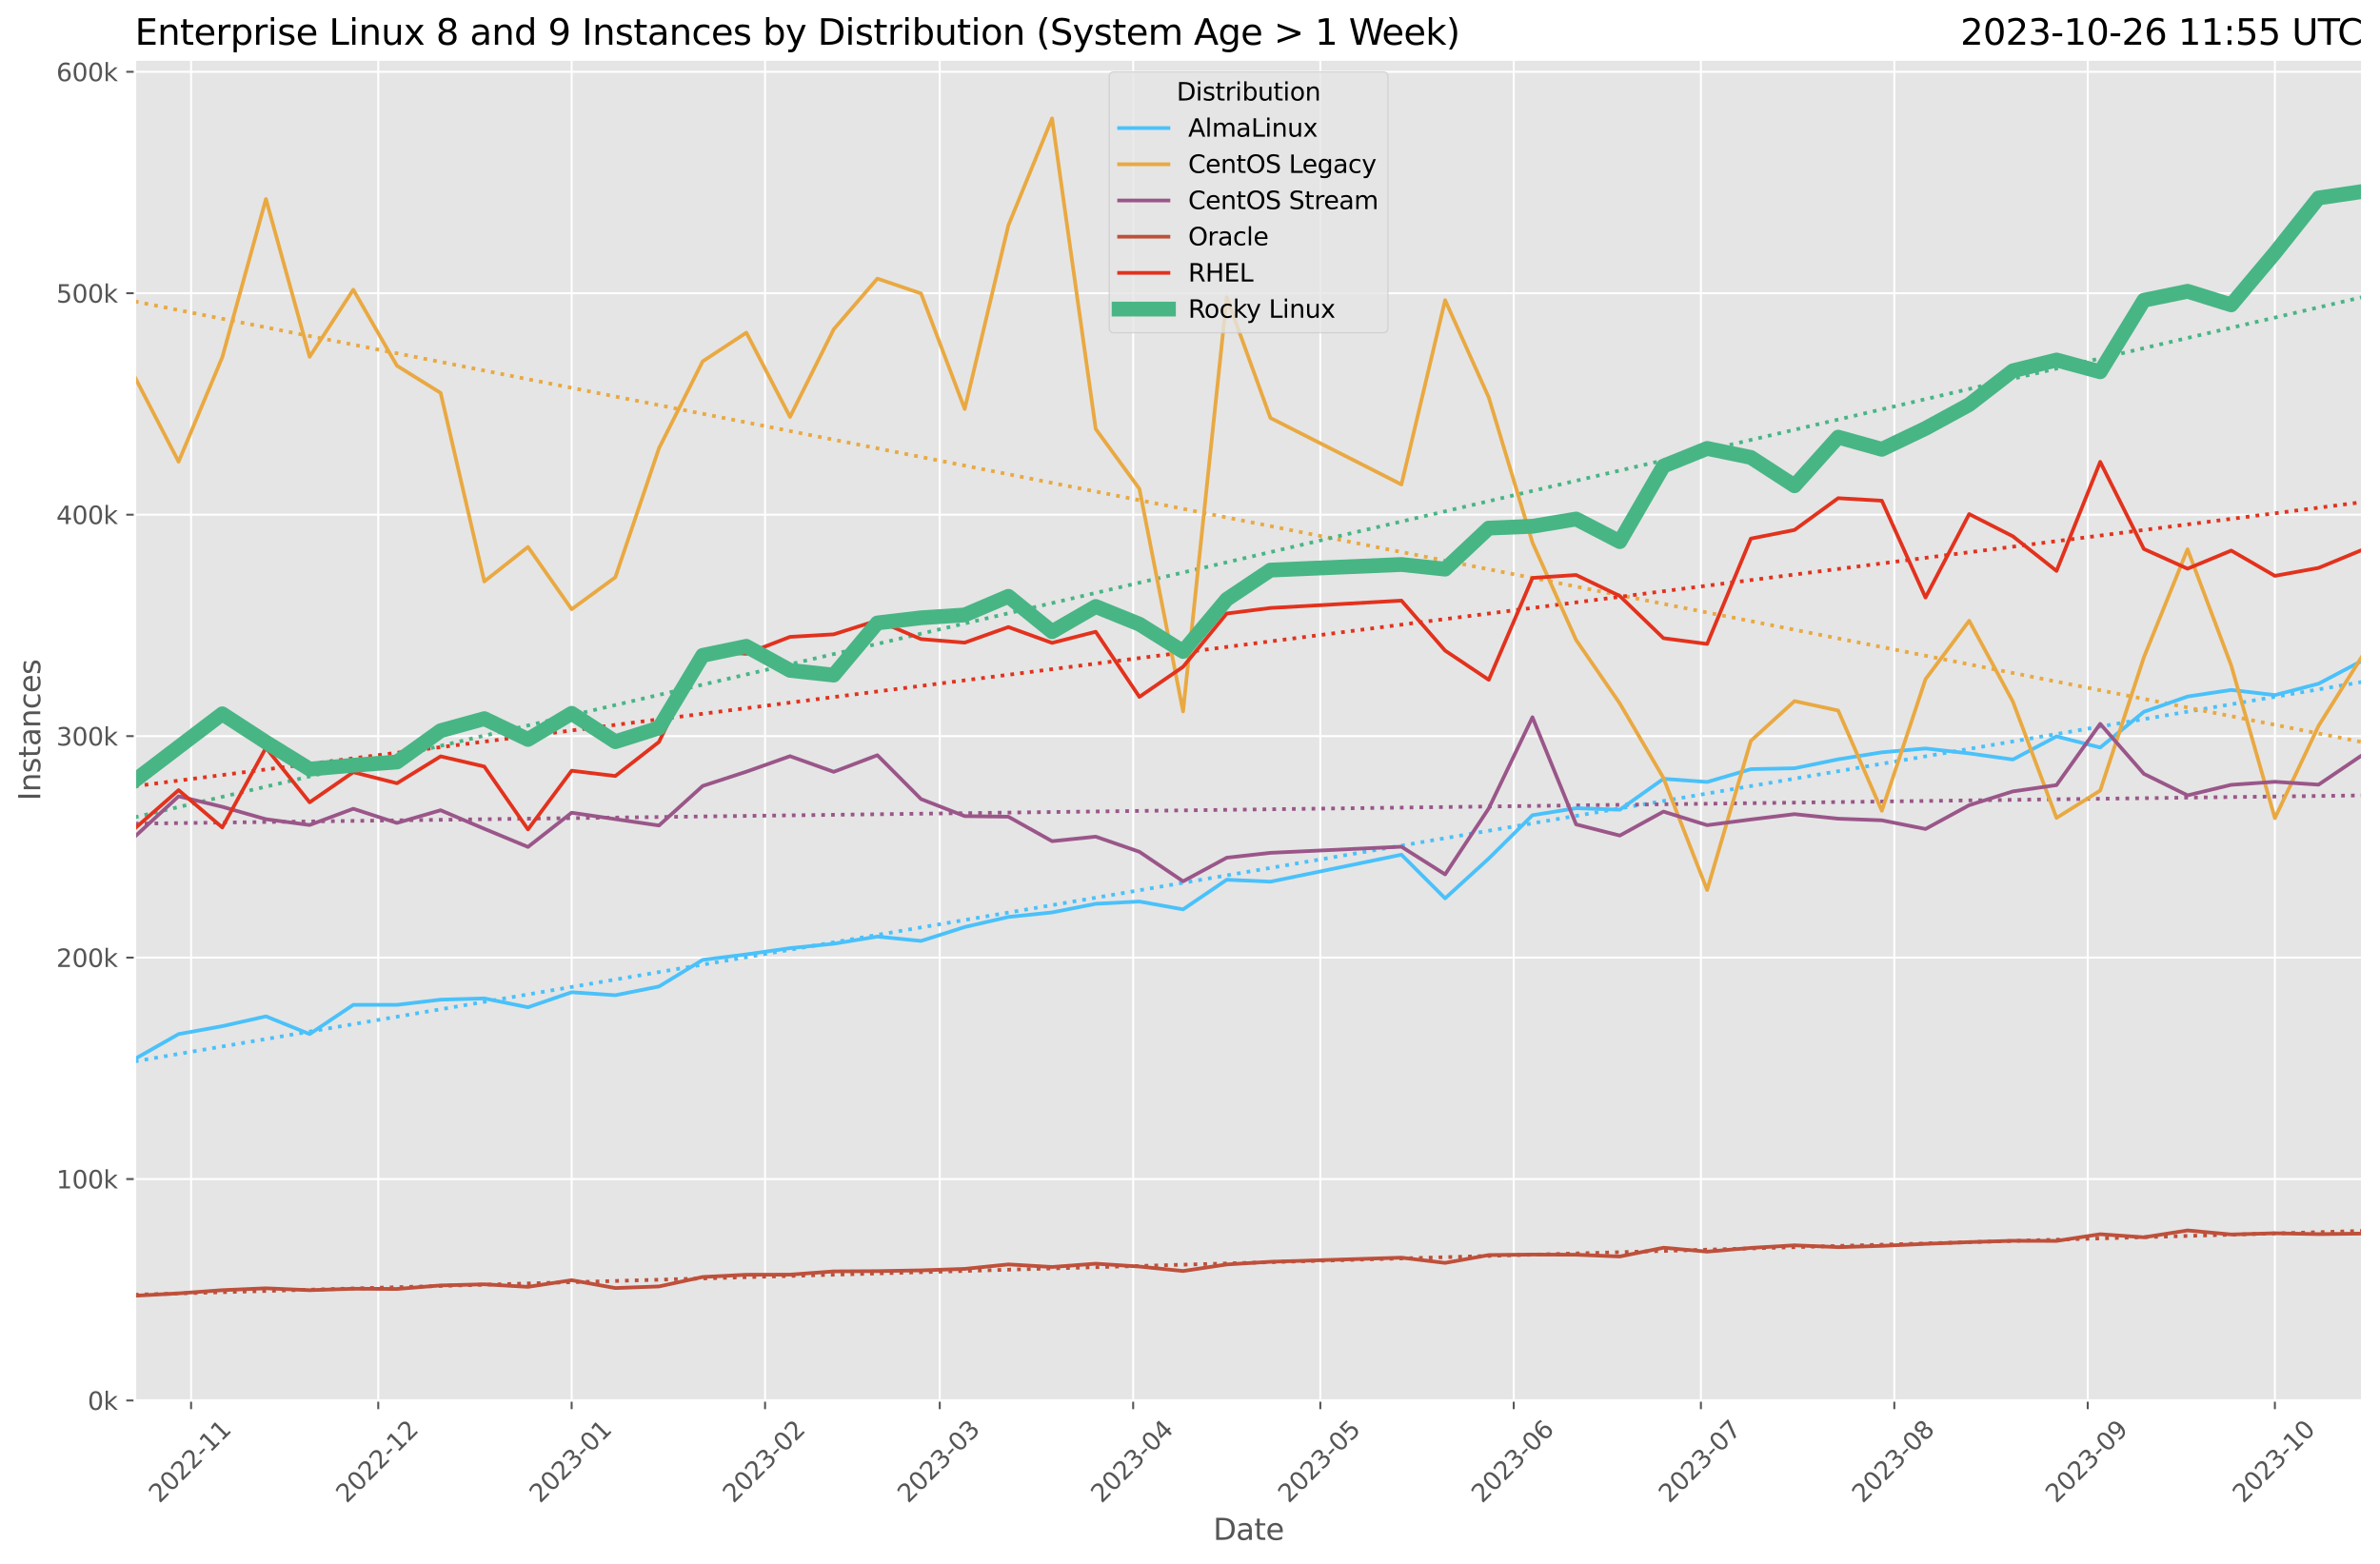 <?xml version="1.0" encoding="utf-8" standalone="no"?>
<!DOCTYPE svg PUBLIC "-//W3C//DTD SVG 1.1//EN"
  "http://www.w3.org/Graphics/SVG/1.1/DTD/svg11.dtd">
<svg xmlns:xlink="http://www.w3.org/1999/xlink" width="964.736pt" height="633.944pt" viewBox="0 0 964.736 633.944" xmlns="http://www.w3.org/2000/svg" version="1.1">
 <defs>
  <style type="text/css">*{stroke-linejoin: round; stroke-linecap: butt}</style>
 </defs>
 <g id="figure_1">
  <g id="patch_1">
   <path d="M 0 633.944 
L 964.736 633.944 
L 964.736 0 
L 0 0 
z
" style="fill: #ffffff"/>
  </g>
  <g id="axes_1">
   <g id="patch_2">
    <path d="M 54.692 567.742 
L 957.536 567.742 
L 957.536 24.142 
L 54.692 24.142 
z
" style="fill: #e5e5e5"/>
   </g>
   <g id="matplotlib.axis_1">
    <g id="xtick_1">
     <g id="line2d_1">
      <path d="M 77.453 567.742 
L 77.453 24.142 
" clip-path="url(#pe1fa36bb29)" style="fill: none; stroke: #ffffff; stroke-width: 0.8; stroke-linecap: square"/>
     </g>
     <g id="line2d_2">
      <defs>
       <path id="m844e1630ee" d="M 0 0 
L 0 3.5 
" style="stroke: #555555; stroke-width: 0.8"/>
      </defs>
      <g>
       <use xlink:href="#m844e1630ee" x="77.453" y="567.742" style="fill: #555555; stroke: #555555; stroke-width: 0.8"/>
      </g>
     </g>
     <g id="text_1">
      <!-- 2022-11 -->
      <g style="fill: #555555" transform="translate(64.631 609.66)rotate(-45)scale(0.1 -0.1)">
       <defs>
        <path id="DejaVuSans-32" d="M 1228 531 
L 3431 531 
L 3431 0 
L 469 0 
L 469 531 
Q 828 903 1448 1529 
Q 2069 2156 2228 2338 
Q 2531 2678 2651 2914 
Q 2772 3150 2772 3378 
Q 2772 3750 2511 3984 
Q 2250 4219 1831 4219 
Q 1534 4219 1204 4116 
Q 875 4013 500 3803 
L 500 4441 
Q 881 4594 1212 4672 
Q 1544 4750 1819 4750 
Q 2544 4750 2975 4387 
Q 3406 4025 3406 3419 
Q 3406 3131 3298 2873 
Q 3191 2616 2906 2266 
Q 2828 2175 2409 1742 
Q 1991 1309 1228 531 
z
" transform="scale(0.016)"/>
        <path id="DejaVuSans-30" d="M 2034 4250 
Q 1547 4250 1301 3770 
Q 1056 3291 1056 2328 
Q 1056 1369 1301 889 
Q 1547 409 2034 409 
Q 2525 409 2770 889 
Q 3016 1369 3016 2328 
Q 3016 3291 2770 3770 
Q 2525 4250 2034 4250 
z
M 2034 4750 
Q 2819 4750 3233 4129 
Q 3647 3509 3647 2328 
Q 3647 1150 3233 529 
Q 2819 -91 2034 -91 
Q 1250 -91 836 529 
Q 422 1150 422 2328 
Q 422 3509 836 4129 
Q 1250 4750 2034 4750 
z
" transform="scale(0.016)"/>
        <path id="DejaVuSans-2d" d="M 313 2009 
L 1997 2009 
L 1997 1497 
L 313 1497 
L 313 2009 
z
" transform="scale(0.016)"/>
        <path id="DejaVuSans-31" d="M 794 531 
L 1825 531 
L 1825 4091 
L 703 3866 
L 703 4441 
L 1819 4666 
L 2450 4666 
L 2450 531 
L 3481 531 
L 3481 0 
L 794 0 
L 794 531 
z
" transform="scale(0.016)"/>
       </defs>
       <use xlink:href="#DejaVuSans-32"/>
       <use xlink:href="#DejaVuSans-30" x="63.623"/>
       <use xlink:href="#DejaVuSans-32" x="127.246"/>
       <use xlink:href="#DejaVuSans-32" x="190.869"/>
       <use xlink:href="#DejaVuSans-2d" x="254.492"/>
       <use xlink:href="#DejaVuSans-31" x="290.576"/>
       <use xlink:href="#DejaVuSans-31" x="354.199"/>
      </g>
     </g>
    </g>
    <g id="xtick_2">
     <g id="line2d_3">
      <path d="M 153.322 567.742 
L 153.322 24.142 
" clip-path="url(#pe1fa36bb29)" style="fill: none; stroke: #ffffff; stroke-width: 0.8; stroke-linecap: square"/>
     </g>
     <g id="line2d_4">
      <g>
       <use xlink:href="#m844e1630ee" x="153.322" y="567.742" style="fill: #555555; stroke: #555555; stroke-width: 0.8"/>
      </g>
     </g>
     <g id="text_2">
      <!-- 2022-12 -->
      <g style="fill: #555555" transform="translate(140.501 609.66)rotate(-45)scale(0.1 -0.1)">
       <use xlink:href="#DejaVuSans-32"/>
       <use xlink:href="#DejaVuSans-30" x="63.623"/>
       <use xlink:href="#DejaVuSans-32" x="127.246"/>
       <use xlink:href="#DejaVuSans-32" x="190.869"/>
       <use xlink:href="#DejaVuSans-2d" x="254.492"/>
       <use xlink:href="#DejaVuSans-31" x="290.576"/>
       <use xlink:href="#DejaVuSans-32" x="354.199"/>
      </g>
     </g>
    </g>
    <g id="xtick_3">
     <g id="line2d_5">
      <path d="M 231.72 567.742 
L 231.72 24.142 
" clip-path="url(#pe1fa36bb29)" style="fill: none; stroke: #ffffff; stroke-width: 0.8; stroke-linecap: square"/>
     </g>
     <g id="line2d_6">
      <g>
       <use xlink:href="#m844e1630ee" x="231.72" y="567.742" style="fill: #555555; stroke: #555555; stroke-width: 0.8"/>
      </g>
     </g>
     <g id="text_3">
      <!-- 2023-01 -->
      <g style="fill: #555555" transform="translate(218.899 609.66)rotate(-45)scale(0.1 -0.1)">
       <defs>
        <path id="DejaVuSans-33" d="M 2597 2516 
Q 3050 2419 3304 2112 
Q 3559 1806 3559 1356 
Q 3559 666 3084 287 
Q 2609 -91 1734 -91 
Q 1441 -91 1130 -33 
Q 819 25 488 141 
L 488 750 
Q 750 597 1062 519 
Q 1375 441 1716 441 
Q 2309 441 2620 675 
Q 2931 909 2931 1356 
Q 2931 1769 2642 2001 
Q 2353 2234 1838 2234 
L 1294 2234 
L 1294 2753 
L 1863 2753 
Q 2328 2753 2575 2939 
Q 2822 3125 2822 3475 
Q 2822 3834 2567 4026 
Q 2313 4219 1838 4219 
Q 1578 4219 1281 4162 
Q 984 4106 628 3988 
L 628 4550 
Q 988 4650 1302 4700 
Q 1616 4750 1894 4750 
Q 2613 4750 3031 4423 
Q 3450 4097 3450 3541 
Q 3450 3153 3228 2886 
Q 3006 2619 2597 2516 
z
" transform="scale(0.016)"/>
       </defs>
       <use xlink:href="#DejaVuSans-32"/>
       <use xlink:href="#DejaVuSans-30" x="63.623"/>
       <use xlink:href="#DejaVuSans-32" x="127.246"/>
       <use xlink:href="#DejaVuSans-33" x="190.869"/>
       <use xlink:href="#DejaVuSans-2d" x="254.492"/>
       <use xlink:href="#DejaVuSans-30" x="290.576"/>
       <use xlink:href="#DejaVuSans-31" x="354.199"/>
      </g>
     </g>
    </g>
    <g id="xtick_4">
     <g id="line2d_7">
      <path d="M 310.118 567.742 
L 310.118 24.142 
" clip-path="url(#pe1fa36bb29)" style="fill: none; stroke: #ffffff; stroke-width: 0.8; stroke-linecap: square"/>
     </g>
     <g id="line2d_8">
      <g>
       <use xlink:href="#m844e1630ee" x="310.118" y="567.742" style="fill: #555555; stroke: #555555; stroke-width: 0.8"/>
      </g>
     </g>
     <g id="text_4">
      <!-- 2023-02 -->
      <g style="fill: #555555" transform="translate(297.297 609.66)rotate(-45)scale(0.1 -0.1)">
       <use xlink:href="#DejaVuSans-32"/>
       <use xlink:href="#DejaVuSans-30" x="63.623"/>
       <use xlink:href="#DejaVuSans-32" x="127.246"/>
       <use xlink:href="#DejaVuSans-33" x="190.869"/>
       <use xlink:href="#DejaVuSans-2d" x="254.492"/>
       <use xlink:href="#DejaVuSans-30" x="290.576"/>
       <use xlink:href="#DejaVuSans-32" x="354.199"/>
      </g>
     </g>
    </g>
    <g id="xtick_5">
     <g id="line2d_9">
      <path d="M 380.93 567.742 
L 380.93 24.142 
" clip-path="url(#pe1fa36bb29)" style="fill: none; stroke: #ffffff; stroke-width: 0.8; stroke-linecap: square"/>
     </g>
     <g id="line2d_10">
      <g>
       <use xlink:href="#m844e1630ee" x="380.93" y="567.742" style="fill: #555555; stroke: #555555; stroke-width: 0.8"/>
      </g>
     </g>
     <g id="text_5">
      <!-- 2023-03 -->
      <g style="fill: #555555" transform="translate(368.108 609.66)rotate(-45)scale(0.1 -0.1)">
       <use xlink:href="#DejaVuSans-32"/>
       <use xlink:href="#DejaVuSans-30" x="63.623"/>
       <use xlink:href="#DejaVuSans-32" x="127.246"/>
       <use xlink:href="#DejaVuSans-33" x="190.869"/>
       <use xlink:href="#DejaVuSans-2d" x="254.492"/>
       <use xlink:href="#DejaVuSans-30" x="290.576"/>
       <use xlink:href="#DejaVuSans-33" x="354.199"/>
      </g>
     </g>
    </g>
    <g id="xtick_6">
     <g id="line2d_11">
      <path d="M 459.328 567.742 
L 459.328 24.142 
" clip-path="url(#pe1fa36bb29)" style="fill: none; stroke: #ffffff; stroke-width: 0.8; stroke-linecap: square"/>
     </g>
     <g id="line2d_12">
      <g>
       <use xlink:href="#m844e1630ee" x="459.328" y="567.742" style="fill: #555555; stroke: #555555; stroke-width: 0.8"/>
      </g>
     </g>
     <g id="text_6">
      <!-- 2023-04 -->
      <g style="fill: #555555" transform="translate(446.507 609.66)rotate(-45)scale(0.1 -0.1)">
       <defs>
        <path id="DejaVuSans-34" d="M 2419 4116 
L 825 1625 
L 2419 1625 
L 2419 4116 
z
M 2253 4666 
L 3047 4666 
L 3047 1625 
L 3713 1625 
L 3713 1100 
L 3047 1100 
L 3047 0 
L 2419 0 
L 2419 1100 
L 313 1100 
L 313 1709 
L 2253 4666 
z
" transform="scale(0.016)"/>
       </defs>
       <use xlink:href="#DejaVuSans-32"/>
       <use xlink:href="#DejaVuSans-30" x="63.623"/>
       <use xlink:href="#DejaVuSans-32" x="127.246"/>
       <use xlink:href="#DejaVuSans-33" x="190.869"/>
       <use xlink:href="#DejaVuSans-2d" x="254.492"/>
       <use xlink:href="#DejaVuSans-30" x="290.576"/>
       <use xlink:href="#DejaVuSans-34" x="354.199"/>
      </g>
     </g>
    </g>
    <g id="xtick_7">
     <g id="line2d_13">
      <path d="M 535.197 567.742 
L 535.197 24.142 
" clip-path="url(#pe1fa36bb29)" style="fill: none; stroke: #ffffff; stroke-width: 0.8; stroke-linecap: square"/>
     </g>
     <g id="line2d_14">
      <g>
       <use xlink:href="#m844e1630ee" x="535.197" y="567.742" style="fill: #555555; stroke: #555555; stroke-width: 0.8"/>
      </g>
     </g>
     <g id="text_7">
      <!-- 2023-05 -->
      <g style="fill: #555555" transform="translate(522.376 609.66)rotate(-45)scale(0.1 -0.1)">
       <defs>
        <path id="DejaVuSans-35" d="M 691 4666 
L 3169 4666 
L 3169 4134 
L 1269 4134 
L 1269 2991 
Q 1406 3038 1543 3061 
Q 1681 3084 1819 3084 
Q 2600 3084 3056 2656 
Q 3513 2228 3513 1497 
Q 3513 744 3044 326 
Q 2575 -91 1722 -91 
Q 1428 -91 1123 -41 
Q 819 9 494 109 
L 494 744 
Q 775 591 1075 516 
Q 1375 441 1709 441 
Q 2250 441 2565 725 
Q 2881 1009 2881 1497 
Q 2881 1984 2565 2268 
Q 2250 2553 1709 2553 
Q 1456 2553 1204 2497 
Q 953 2441 691 2322 
L 691 4666 
z
" transform="scale(0.016)"/>
       </defs>
       <use xlink:href="#DejaVuSans-32"/>
       <use xlink:href="#DejaVuSans-30" x="63.623"/>
       <use xlink:href="#DejaVuSans-32" x="127.246"/>
       <use xlink:href="#DejaVuSans-33" x="190.869"/>
       <use xlink:href="#DejaVuSans-2d" x="254.492"/>
       <use xlink:href="#DejaVuSans-30" x="290.576"/>
       <use xlink:href="#DejaVuSans-35" x="354.199"/>
      </g>
     </g>
    </g>
    <g id="xtick_8">
     <g id="line2d_15">
      <path d="M 613.595 567.742 
L 613.595 24.142 
" clip-path="url(#pe1fa36bb29)" style="fill: none; stroke: #ffffff; stroke-width: 0.8; stroke-linecap: square"/>
     </g>
     <g id="line2d_16">
      <g>
       <use xlink:href="#m844e1630ee" x="613.595" y="567.742" style="fill: #555555; stroke: #555555; stroke-width: 0.8"/>
      </g>
     </g>
     <g id="text_8">
      <!-- 2023-06 -->
      <g style="fill: #555555" transform="translate(600.774 609.66)rotate(-45)scale(0.1 -0.1)">
       <defs>
        <path id="DejaVuSans-36" d="M 2113 2584 
Q 1688 2584 1439 2293 
Q 1191 2003 1191 1497 
Q 1191 994 1439 701 
Q 1688 409 2113 409 
Q 2538 409 2786 701 
Q 3034 994 3034 1497 
Q 3034 2003 2786 2293 
Q 2538 2584 2113 2584 
z
M 3366 4563 
L 3366 3988 
Q 3128 4100 2886 4159 
Q 2644 4219 2406 4219 
Q 1781 4219 1451 3797 
Q 1122 3375 1075 2522 
Q 1259 2794 1537 2939 
Q 1816 3084 2150 3084 
Q 2853 3084 3261 2657 
Q 3669 2231 3669 1497 
Q 3669 778 3244 343 
Q 2819 -91 2113 -91 
Q 1303 -91 875 529 
Q 447 1150 447 2328 
Q 447 3434 972 4092 
Q 1497 4750 2381 4750 
Q 2619 4750 2861 4703 
Q 3103 4656 3366 4563 
z
" transform="scale(0.016)"/>
       </defs>
       <use xlink:href="#DejaVuSans-32"/>
       <use xlink:href="#DejaVuSans-30" x="63.623"/>
       <use xlink:href="#DejaVuSans-32" x="127.246"/>
       <use xlink:href="#DejaVuSans-33" x="190.869"/>
       <use xlink:href="#DejaVuSans-2d" x="254.492"/>
       <use xlink:href="#DejaVuSans-30" x="290.576"/>
       <use xlink:href="#DejaVuSans-36" x="354.199"/>
      </g>
     </g>
    </g>
    <g id="xtick_9">
     <g id="line2d_17">
      <path d="M 689.465 567.742 
L 689.465 24.142 
" clip-path="url(#pe1fa36bb29)" style="fill: none; stroke: #ffffff; stroke-width: 0.8; stroke-linecap: square"/>
     </g>
     <g id="line2d_18">
      <g>
       <use xlink:href="#m844e1630ee" x="689.465" y="567.742" style="fill: #555555; stroke: #555555; stroke-width: 0.8"/>
      </g>
     </g>
     <g id="text_9">
      <!-- 2023-07 -->
      <g style="fill: #555555" transform="translate(676.643 609.66)rotate(-45)scale(0.1 -0.1)">
       <defs>
        <path id="DejaVuSans-37" d="M 525 4666 
L 3525 4666 
L 3525 4397 
L 1831 0 
L 1172 0 
L 2766 4134 
L 525 4134 
L 525 4666 
z
" transform="scale(0.016)"/>
       </defs>
       <use xlink:href="#DejaVuSans-32"/>
       <use xlink:href="#DejaVuSans-30" x="63.623"/>
       <use xlink:href="#DejaVuSans-32" x="127.246"/>
       <use xlink:href="#DejaVuSans-33" x="190.869"/>
       <use xlink:href="#DejaVuSans-2d" x="254.492"/>
       <use xlink:href="#DejaVuSans-30" x="290.576"/>
       <use xlink:href="#DejaVuSans-37" x="354.199"/>
      </g>
     </g>
    </g>
    <g id="xtick_10">
     <g id="line2d_19">
      <path d="M 767.863 567.742 
L 767.863 24.142 
" clip-path="url(#pe1fa36bb29)" style="fill: none; stroke: #ffffff; stroke-width: 0.8; stroke-linecap: square"/>
     </g>
     <g id="line2d_20">
      <g>
       <use xlink:href="#m844e1630ee" x="767.863" y="567.742" style="fill: #555555; stroke: #555555; stroke-width: 0.8"/>
      </g>
     </g>
     <g id="text_10">
      <!-- 2023-08 -->
      <g style="fill: #555555" transform="translate(755.041 609.66)rotate(-45)scale(0.1 -0.1)">
       <defs>
        <path id="DejaVuSans-38" d="M 2034 2216 
Q 1584 2216 1326 1975 
Q 1069 1734 1069 1313 
Q 1069 891 1326 650 
Q 1584 409 2034 409 
Q 2484 409 2743 651 
Q 3003 894 3003 1313 
Q 3003 1734 2745 1975 
Q 2488 2216 2034 2216 
z
M 1403 2484 
Q 997 2584 770 2862 
Q 544 3141 544 3541 
Q 544 4100 942 4425 
Q 1341 4750 2034 4750 
Q 2731 4750 3128 4425 
Q 3525 4100 3525 3541 
Q 3525 3141 3298 2862 
Q 3072 2584 2669 2484 
Q 3125 2378 3379 2068 
Q 3634 1759 3634 1313 
Q 3634 634 3220 271 
Q 2806 -91 2034 -91 
Q 1263 -91 848 271 
Q 434 634 434 1313 
Q 434 1759 690 2068 
Q 947 2378 1403 2484 
z
M 1172 3481 
Q 1172 3119 1398 2916 
Q 1625 2713 2034 2713 
Q 2441 2713 2670 2916 
Q 2900 3119 2900 3481 
Q 2900 3844 2670 4047 
Q 2441 4250 2034 4250 
Q 1625 4250 1398 4047 
Q 1172 3844 1172 3481 
z
" transform="scale(0.016)"/>
       </defs>
       <use xlink:href="#DejaVuSans-32"/>
       <use xlink:href="#DejaVuSans-30" x="63.623"/>
       <use xlink:href="#DejaVuSans-32" x="127.246"/>
       <use xlink:href="#DejaVuSans-33" x="190.869"/>
       <use xlink:href="#DejaVuSans-2d" x="254.492"/>
       <use xlink:href="#DejaVuSans-30" x="290.576"/>
       <use xlink:href="#DejaVuSans-38" x="354.199"/>
      </g>
     </g>
    </g>
    <g id="xtick_11">
     <g id="line2d_21">
      <path d="M 846.261 567.742 
L 846.261 24.142 
" clip-path="url(#pe1fa36bb29)" style="fill: none; stroke: #ffffff; stroke-width: 0.8; stroke-linecap: square"/>
     </g>
     <g id="line2d_22">
      <g>
       <use xlink:href="#m844e1630ee" x="846.261" y="567.742" style="fill: #555555; stroke: #555555; stroke-width: 0.8"/>
      </g>
     </g>
     <g id="text_11">
      <!-- 2023-09 -->
      <g style="fill: #555555" transform="translate(833.44 609.66)rotate(-45)scale(0.1 -0.1)">
       <defs>
        <path id="DejaVuSans-39" d="M 703 97 
L 703 672 
Q 941 559 1184 500 
Q 1428 441 1663 441 
Q 2288 441 2617 861 
Q 2947 1281 2994 2138 
Q 2813 1869 2534 1725 
Q 2256 1581 1919 1581 
Q 1219 1581 811 2004 
Q 403 2428 403 3163 
Q 403 3881 828 4315 
Q 1253 4750 1959 4750 
Q 2769 4750 3195 4129 
Q 3622 3509 3622 2328 
Q 3622 1225 3098 567 
Q 2575 -91 1691 -91 
Q 1453 -91 1209 -44 
Q 966 3 703 97 
z
M 1959 2075 
Q 2384 2075 2632 2365 
Q 2881 2656 2881 3163 
Q 2881 3666 2632 3958 
Q 2384 4250 1959 4250 
Q 1534 4250 1286 3958 
Q 1038 3666 1038 3163 
Q 1038 2656 1286 2365 
Q 1534 2075 1959 2075 
z
" transform="scale(0.016)"/>
       </defs>
       <use xlink:href="#DejaVuSans-32"/>
       <use xlink:href="#DejaVuSans-30" x="63.623"/>
       <use xlink:href="#DejaVuSans-32" x="127.246"/>
       <use xlink:href="#DejaVuSans-33" x="190.869"/>
       <use xlink:href="#DejaVuSans-2d" x="254.492"/>
       <use xlink:href="#DejaVuSans-30" x="290.576"/>
       <use xlink:href="#DejaVuSans-39" x="354.199"/>
      </g>
     </g>
    </g>
    <g id="xtick_12">
     <g id="line2d_23">
      <path d="M 922.13 567.742 
L 922.13 24.142 
" clip-path="url(#pe1fa36bb29)" style="fill: none; stroke: #ffffff; stroke-width: 0.8; stroke-linecap: square"/>
     </g>
     <g id="line2d_24">
      <g>
       <use xlink:href="#m844e1630ee" x="922.13" y="567.742" style="fill: #555555; stroke: #555555; stroke-width: 0.8"/>
      </g>
     </g>
     <g id="text_12">
      <!-- 2023-10 -->
      <g style="fill: #555555" transform="translate(909.309 609.66)rotate(-45)scale(0.1 -0.1)">
       <use xlink:href="#DejaVuSans-32"/>
       <use xlink:href="#DejaVuSans-30" x="63.623"/>
       <use xlink:href="#DejaVuSans-32" x="127.246"/>
       <use xlink:href="#DejaVuSans-33" x="190.869"/>
       <use xlink:href="#DejaVuSans-2d" x="254.492"/>
       <use xlink:href="#DejaVuSans-31" x="290.576"/>
       <use xlink:href="#DejaVuSans-30" x="354.199"/>
      </g>
     </g>
    </g>
    <g id="text_13">
     <!-- Date -->
     <g style="fill: #555555" transform="translate(491.773 624.248)scale(0.12 -0.12)">
      <defs>
       <path id="DejaVuSans-44" d="M 1259 4147 
L 1259 519 
L 2022 519 
Q 2988 519 3436 956 
Q 3884 1394 3884 2338 
Q 3884 3275 3436 3711 
Q 2988 4147 2022 4147 
L 1259 4147 
z
M 628 4666 
L 1925 4666 
Q 3281 4666 3915 4102 
Q 4550 3538 4550 2338 
Q 4550 1131 3912 565 
Q 3275 0 1925 0 
L 628 0 
L 628 4666 
z
" transform="scale(0.016)"/>
       <path id="DejaVuSans-61" d="M 2194 1759 
Q 1497 1759 1228 1600 
Q 959 1441 959 1056 
Q 959 750 1161 570 
Q 1363 391 1709 391 
Q 2188 391 2477 730 
Q 2766 1069 2766 1631 
L 2766 1759 
L 2194 1759 
z
M 3341 1997 
L 3341 0 
L 2766 0 
L 2766 531 
Q 2569 213 2275 61 
Q 1981 -91 1556 -91 
Q 1019 -91 701 211 
Q 384 513 384 1019 
Q 384 1609 779 1909 
Q 1175 2209 1959 2209 
L 2766 2209 
L 2766 2266 
Q 2766 2663 2505 2880 
Q 2244 3097 1772 3097 
Q 1472 3097 1187 3025 
Q 903 2953 641 2809 
L 641 3341 
Q 956 3463 1253 3523 
Q 1550 3584 1831 3584 
Q 2591 3584 2966 3190 
Q 3341 2797 3341 1997 
z
" transform="scale(0.016)"/>
       <path id="DejaVuSans-74" d="M 1172 4494 
L 1172 3500 
L 2356 3500 
L 2356 3053 
L 1172 3053 
L 1172 1153 
Q 1172 725 1289 603 
Q 1406 481 1766 481 
L 2356 481 
L 2356 0 
L 1766 0 
Q 1100 0 847 248 
Q 594 497 594 1153 
L 594 3053 
L 172 3053 
L 172 3500 
L 594 3500 
L 594 4494 
L 1172 4494 
z
" transform="scale(0.016)"/>
       <path id="DejaVuSans-65" d="M 3597 1894 
L 3597 1613 
L 953 1613 
Q 991 1019 1311 708 
Q 1631 397 2203 397 
Q 2534 397 2845 478 
Q 3156 559 3463 722 
L 3463 178 
Q 3153 47 2828 -22 
Q 2503 -91 2169 -91 
Q 1331 -91 842 396 
Q 353 884 353 1716 
Q 353 2575 817 3079 
Q 1281 3584 2069 3584 
Q 2775 3584 3186 3129 
Q 3597 2675 3597 1894 
z
M 3022 2063 
Q 3016 2534 2758 2815 
Q 2500 3097 2075 3097 
Q 1594 3097 1305 2825 
Q 1016 2553 972 2059 
L 3022 2063 
z
" transform="scale(0.016)"/>
      </defs>
      <use xlink:href="#DejaVuSans-44"/>
      <use xlink:href="#DejaVuSans-61" x="77.002"/>
      <use xlink:href="#DejaVuSans-74" x="138.281"/>
      <use xlink:href="#DejaVuSans-65" x="177.49"/>
     </g>
    </g>
   </g>
   <g id="matplotlib.axis_2">
    <g id="ytick_1">
     <g id="line2d_25">
      <path d="M 54.692 567.742 
L 957.536 567.742 
" clip-path="url(#pe1fa36bb29)" style="fill: none; stroke: #ffffff; stroke-width: 0.8; stroke-linecap: square"/>
     </g>
     <g id="line2d_26">
      <defs>
       <path id="mda06c3d790" d="M 0 0 
L -3.5 0 
" style="stroke: #555555; stroke-width: 0.8"/>
      </defs>
      <g>
       <use xlink:href="#mda06c3d790" x="54.692" y="567.742" style="fill: #555555; stroke: #555555; stroke-width: 0.8"/>
      </g>
     </g>
     <g id="text_14">
      <!-- 0k -->
      <g style="fill: #555555" transform="translate(35.539 571.541)scale(0.1 -0.1)">
       <defs>
        <path id="DejaVuSans-6b" d="M 581 4863 
L 1159 4863 
L 1159 1991 
L 2875 3500 
L 3609 3500 
L 1753 1863 
L 3688 0 
L 2938 0 
L 1159 1709 
L 1159 0 
L 581 0 
L 581 4863 
z
" transform="scale(0.016)"/>
       </defs>
       <use xlink:href="#DejaVuSans-30"/>
       <use xlink:href="#DejaVuSans-6b" x="63.623"/>
      </g>
     </g>
    </g>
    <g id="ytick_2">
     <g id="line2d_27">
      <path d="M 54.692 477.969 
L 957.536 477.969 
" clip-path="url(#pe1fa36bb29)" style="fill: none; stroke: #ffffff; stroke-width: 0.8; stroke-linecap: square"/>
     </g>
     <g id="line2d_28">
      <g>
       <use xlink:href="#mda06c3d790" x="54.692" y="477.969" style="fill: #555555; stroke: #555555; stroke-width: 0.8"/>
      </g>
     </g>
     <g id="text_15">
      <!-- 100k -->
      <g style="fill: #555555" transform="translate(22.814 481.768)scale(0.1 -0.1)">
       <use xlink:href="#DejaVuSans-31"/>
       <use xlink:href="#DejaVuSans-30" x="63.623"/>
       <use xlink:href="#DejaVuSans-30" x="127.246"/>
       <use xlink:href="#DejaVuSans-6b" x="190.869"/>
      </g>
     </g>
    </g>
    <g id="ytick_3">
     <g id="line2d_29">
      <path d="M 54.692 388.196 
L 957.536 388.196 
" clip-path="url(#pe1fa36bb29)" style="fill: none; stroke: #ffffff; stroke-width: 0.8; stroke-linecap: square"/>
     </g>
     <g id="line2d_30">
      <g>
       <use xlink:href="#mda06c3d790" x="54.692" y="388.196" style="fill: #555555; stroke: #555555; stroke-width: 0.8"/>
      </g>
     </g>
     <g id="text_16">
      <!-- 200k -->
      <g style="fill: #555555" transform="translate(22.814 391.995)scale(0.1 -0.1)">
       <use xlink:href="#DejaVuSans-32"/>
       <use xlink:href="#DejaVuSans-30" x="63.623"/>
       <use xlink:href="#DejaVuSans-30" x="127.246"/>
       <use xlink:href="#DejaVuSans-6b" x="190.869"/>
      </g>
     </g>
    </g>
    <g id="ytick_4">
     <g id="line2d_31">
      <path d="M 54.692 298.423 
L 957.536 298.423 
" clip-path="url(#pe1fa36bb29)" style="fill: none; stroke: #ffffff; stroke-width: 0.8; stroke-linecap: square"/>
     </g>
     <g id="line2d_32">
      <g>
       <use xlink:href="#mda06c3d790" x="54.692" y="298.423" style="fill: #555555; stroke: #555555; stroke-width: 0.8"/>
      </g>
     </g>
     <g id="text_17">
      <!-- 300k -->
      <g style="fill: #555555" transform="translate(22.814 302.222)scale(0.1 -0.1)">
       <use xlink:href="#DejaVuSans-33"/>
       <use xlink:href="#DejaVuSans-30" x="63.623"/>
       <use xlink:href="#DejaVuSans-30" x="127.246"/>
       <use xlink:href="#DejaVuSans-6b" x="190.869"/>
      </g>
     </g>
    </g>
    <g id="ytick_5">
     <g id="line2d_33">
      <path d="M 54.692 208.65 
L 957.536 208.65 
" clip-path="url(#pe1fa36bb29)" style="fill: none; stroke: #ffffff; stroke-width: 0.8; stroke-linecap: square"/>
     </g>
     <g id="line2d_34">
      <g>
       <use xlink:href="#mda06c3d790" x="54.692" y="208.65" style="fill: #555555; stroke: #555555; stroke-width: 0.8"/>
      </g>
     </g>
     <g id="text_18">
      <!-- 400k -->
      <g style="fill: #555555" transform="translate(22.814 212.449)scale(0.1 -0.1)">
       <use xlink:href="#DejaVuSans-34"/>
       <use xlink:href="#DejaVuSans-30" x="63.623"/>
       <use xlink:href="#DejaVuSans-30" x="127.246"/>
       <use xlink:href="#DejaVuSans-6b" x="190.869"/>
      </g>
     </g>
    </g>
    <g id="ytick_6">
     <g id="line2d_35">
      <path d="M 54.692 118.877 
L 957.536 118.877 
" clip-path="url(#pe1fa36bb29)" style="fill: none; stroke: #ffffff; stroke-width: 0.8; stroke-linecap: square"/>
     </g>
     <g id="line2d_36">
      <g>
       <use xlink:href="#mda06c3d790" x="54.692" y="118.877" style="fill: #555555; stroke: #555555; stroke-width: 0.8"/>
      </g>
     </g>
     <g id="text_19">
      <!-- 500k -->
      <g style="fill: #555555" transform="translate(22.814 122.676)scale(0.1 -0.1)">
       <use xlink:href="#DejaVuSans-35"/>
       <use xlink:href="#DejaVuSans-30" x="63.623"/>
       <use xlink:href="#DejaVuSans-30" x="127.246"/>
       <use xlink:href="#DejaVuSans-6b" x="190.869"/>
      </g>
     </g>
    </g>
    <g id="ytick_7">
     <g id="line2d_37">
      <path d="M 54.692 29.104 
L 957.536 29.104 
" clip-path="url(#pe1fa36bb29)" style="fill: none; stroke: #ffffff; stroke-width: 0.8; stroke-linecap: square"/>
     </g>
     <g id="line2d_38">
      <g>
       <use xlink:href="#mda06c3d790" x="54.692" y="29.104" style="fill: #555555; stroke: #555555; stroke-width: 0.8"/>
      </g>
     </g>
     <g id="text_20">
      <!-- 600k -->
      <g style="fill: #555555" transform="translate(22.814 32.903)scale(0.1 -0.1)">
       <use xlink:href="#DejaVuSans-36"/>
       <use xlink:href="#DejaVuSans-30" x="63.623"/>
       <use xlink:href="#DejaVuSans-30" x="127.246"/>
       <use xlink:href="#DejaVuSans-6b" x="190.869"/>
      </g>
     </g>
    </g>
    <g id="text_21">
     <!-- Instances -->
     <g style="fill: #555555" transform="translate(16.318 324.588)rotate(-90)scale(0.12 -0.12)">
      <defs>
       <path id="DejaVuSans-49" d="M 628 4666 
L 1259 4666 
L 1259 0 
L 628 0 
L 628 4666 
z
" transform="scale(0.016)"/>
       <path id="DejaVuSans-6e" d="M 3513 2113 
L 3513 0 
L 2938 0 
L 2938 2094 
Q 2938 2591 2744 2837 
Q 2550 3084 2163 3084 
Q 1697 3084 1428 2787 
Q 1159 2491 1159 1978 
L 1159 0 
L 581 0 
L 581 3500 
L 1159 3500 
L 1159 2956 
Q 1366 3272 1645 3428 
Q 1925 3584 2291 3584 
Q 2894 3584 3203 3211 
Q 3513 2838 3513 2113 
z
" transform="scale(0.016)"/>
       <path id="DejaVuSans-73" d="M 2834 3397 
L 2834 2853 
Q 2591 2978 2328 3040 
Q 2066 3103 1784 3103 
Q 1356 3103 1142 2972 
Q 928 2841 928 2578 
Q 928 2378 1081 2264 
Q 1234 2150 1697 2047 
L 1894 2003 
Q 2506 1872 2764 1633 
Q 3022 1394 3022 966 
Q 3022 478 2636 193 
Q 2250 -91 1575 -91 
Q 1294 -91 989 -36 
Q 684 19 347 128 
L 347 722 
Q 666 556 975 473 
Q 1284 391 1588 391 
Q 1994 391 2212 530 
Q 2431 669 2431 922 
Q 2431 1156 2273 1281 
Q 2116 1406 1581 1522 
L 1381 1569 
Q 847 1681 609 1914 
Q 372 2147 372 2553 
Q 372 3047 722 3315 
Q 1072 3584 1716 3584 
Q 2034 3584 2315 3537 
Q 2597 3491 2834 3397 
z
" transform="scale(0.016)"/>
       <path id="DejaVuSans-63" d="M 3122 3366 
L 3122 2828 
Q 2878 2963 2633 3030 
Q 2388 3097 2138 3097 
Q 1578 3097 1268 2742 
Q 959 2388 959 1747 
Q 959 1106 1268 751 
Q 1578 397 2138 397 
Q 2388 397 2633 464 
Q 2878 531 3122 666 
L 3122 134 
Q 2881 22 2623 -34 
Q 2366 -91 2075 -91 
Q 1284 -91 818 406 
Q 353 903 353 1747 
Q 353 2603 823 3093 
Q 1294 3584 2113 3584 
Q 2378 3584 2631 3529 
Q 2884 3475 3122 3366 
z
" transform="scale(0.016)"/>
      </defs>
      <use xlink:href="#DejaVuSans-49"/>
      <use xlink:href="#DejaVuSans-6e" x="29.492"/>
      <use xlink:href="#DejaVuSans-73" x="92.871"/>
      <use xlink:href="#DejaVuSans-74" x="144.971"/>
      <use xlink:href="#DejaVuSans-61" x="184.18"/>
      <use xlink:href="#DejaVuSans-6e" x="245.459"/>
      <use xlink:href="#DejaVuSans-63" x="308.838"/>
      <use xlink:href="#DejaVuSans-65" x="363.818"/>
      <use xlink:href="#DejaVuSans-73" x="425.342"/>
     </g>
    </g>
   </g>
   <g id="line2d_39">
    <path d="M 54.692 430.262 
L 63.812 428.708 
L 72.931 427.154 
L 82.051 425.601 
L 91.17 424.047 
L 100.29 422.493 
L 109.41 420.94 
L 118.529 419.386 
L 127.649 417.832 
L 136.769 416.279 
L 145.888 414.725 
L 155.008 413.171 
L 164.128 411.617 
L 173.247 410.064 
L 182.367 408.51 
L 191.486 406.956 
L 200.606 405.403 
L 209.726 403.849 
L 218.845 402.295 
L 227.965 400.742 
L 237.085 399.188 
L 246.204 397.634 
L 255.324 396.08 
L 264.444 394.527 
L 273.563 392.973 
L 282.683 391.419 
L 291.802 389.866 
L 300.922 388.312 
L 310.042 386.758 
L 319.161 385.205 
L 328.281 383.651 
L 337.401 382.097 
L 346.52 380.544 
L 355.64 378.99 
L 364.76 377.436 
L 373.879 375.882 
L 382.999 374.329 
L 392.118 372.775 
L 401.238 371.221 
L 410.358 369.668 
L 419.477 368.114 
L 428.597 366.56 
L 437.717 365.007 
L 446.836 363.453 
L 455.956 361.899 
L 465.076 360.345 
L 474.195 358.792 
L 483.315 357.238 
L 492.434 355.684 
L 501.554 354.131 
L 510.674 352.577 
L 519.793 351.023 
L 528.913 349.47 
L 538.033 347.916 
L 547.152 346.362 
L 556.272 344.808 
L 565.392 343.255 
L 574.511 341.701 
L 583.631 340.147 
L 592.75 338.594 
L 601.87 337.04 
L 610.99 335.486 
L 620.109 333.933 
L 629.229 332.379 
L 638.349 330.825 
L 647.468 329.272 
L 656.588 327.718 
L 665.708 326.164 
L 674.827 324.61 
L 683.947 323.057 
L 693.066 321.503 
L 702.186 319.949 
L 711.306 318.396 
L 720.425 316.842 
L 729.545 315.288 
L 738.665 313.735 
L 747.784 312.181 
L 756.904 310.627 
L 766.024 309.073 
L 775.143 307.52 
L 784.263 305.966 
L 793.382 304.412 
L 802.502 302.859 
L 811.622 301.305 
L 820.741 299.751 
L 829.861 298.198 
L 838.981 296.644 
L 848.1 295.09 
L 857.22 293.536 
L 866.34 291.983 
L 875.459 290.429 
L 884.579 288.875 
L 893.698 287.322 
L 902.818 285.768 
L 911.938 284.214 
L 921.057 282.661 
L 930.177 281.107 
L 939.297 279.553 
L 948.416 278 
L 957.536 276.446 
" clip-path="url(#pe1fa36bb29)" style="fill: none; stroke-dasharray: 1.5,2.475; stroke-dashoffset: 0; stroke: #4ac1fa; stroke-width: 1.5"/>
   </g>
   <g id="line2d_40">
    <path d="M 54.692 122.209 
L 63.812 124.014 
L 72.931 125.818 
L 82.051 127.622 
L 91.17 129.426 
L 100.29 131.231 
L 109.41 133.035 
L 118.529 134.839 
L 127.649 136.644 
L 136.769 138.448 
L 145.888 140.252 
L 155.008 142.057 
L 164.128 143.861 
L 173.247 145.665 
L 182.367 147.47 
L 191.486 149.274 
L 200.606 151.078 
L 209.726 152.882 
L 218.845 154.687 
L 227.965 156.491 
L 237.085 158.295 
L 246.204 160.1 
L 255.324 161.904 
L 264.444 163.708 
L 273.563 165.513 
L 282.683 167.317 
L 291.802 169.121 
L 300.922 170.926 
L 310.042 172.73 
L 319.161 174.534 
L 328.281 176.338 
L 337.401 178.143 
L 346.52 179.947 
L 355.64 181.751 
L 364.76 183.556 
L 373.879 185.36 
L 382.999 187.164 
L 392.118 188.969 
L 401.238 190.773 
L 410.358 192.577 
L 419.477 194.382 
L 428.597 196.186 
L 437.717 197.99 
L 446.836 199.794 
L 455.956 201.599 
L 465.076 203.403 
L 474.195 205.207 
L 483.315 207.012 
L 492.434 208.816 
L 501.554 210.62 
L 510.674 212.425 
L 519.793 214.229 
L 528.913 216.033 
L 538.033 217.837 
L 547.152 219.642 
L 556.272 221.446 
L 565.392 223.25 
L 574.511 225.055 
L 583.631 226.859 
L 592.75 228.663 
L 601.87 230.468 
L 610.99 232.272 
L 620.109 234.076 
L 629.229 235.881 
L 638.349 237.685 
L 647.468 239.489 
L 656.588 241.293 
L 665.708 243.098 
L 674.827 244.902 
L 683.947 246.706 
L 693.066 248.511 
L 702.186 250.315 
L 711.306 252.119 
L 720.425 253.924 
L 729.545 255.728 
L 738.665 257.532 
L 747.784 259.337 
L 756.904 261.141 
L 766.024 262.945 
L 775.143 264.749 
L 784.263 266.554 
L 793.382 268.358 
L 802.502 270.162 
L 811.622 271.967 
L 820.741 273.771 
L 829.861 275.575 
L 838.981 277.38 
L 848.1 279.184 
L 857.22 280.988 
L 866.34 282.793 
L 875.459 284.597 
L 884.579 286.401 
L 893.698 288.205 
L 902.818 290.01 
L 911.938 291.814 
L 921.057 293.618 
L 930.177 295.423 
L 939.297 297.227 
L 948.416 299.031 
L 957.536 300.836 
" clip-path="url(#pe1fa36bb29)" style="fill: none; stroke-dasharray: 1.5,2.475; stroke-dashoffset: 0; stroke: #e9a942; stroke-width: 1.5"/>
   </g>
   <g id="line2d_41">
    <path d="M 54.692 333.902 
L 63.812 333.787 
L 72.931 333.671 
L 82.051 333.555 
L 91.17 333.44 
L 100.29 333.324 
L 109.41 333.208 
L 118.529 333.093 
L 127.649 332.977 
L 136.769 332.861 
L 145.888 332.746 
L 155.008 332.63 
L 164.128 332.514 
L 173.247 332.398 
L 182.367 332.283 
L 191.486 332.167 
L 200.606 332.051 
L 209.726 331.936 
L 218.845 331.82 
L 227.965 331.704 
L 237.085 331.589 
L 246.204 331.473 
L 255.324 331.357 
L 264.444 331.242 
L 273.563 331.126 
L 282.683 331.01 
L 291.802 330.895 
L 300.922 330.779 
L 310.042 330.663 
L 319.161 330.548 
L 328.281 330.432 
L 337.401 330.316 
L 346.52 330.2 
L 355.64 330.085 
L 364.76 329.969 
L 373.879 329.853 
L 382.999 329.738 
L 392.118 329.622 
L 401.238 329.506 
L 410.358 329.391 
L 419.477 329.275 
L 428.597 329.159 
L 437.717 329.044 
L 446.836 328.928 
L 455.956 328.812 
L 465.076 328.697 
L 474.195 328.581 
L 483.315 328.465 
L 492.434 328.35 
L 501.554 328.234 
L 510.674 328.118 
L 519.793 328.002 
L 528.913 327.887 
L 538.033 327.771 
L 547.152 327.655 
L 556.272 327.54 
L 565.392 327.424 
L 574.511 327.308 
L 583.631 327.193 
L 592.75 327.077 
L 601.87 326.961 
L 610.99 326.846 
L 620.109 326.73 
L 629.229 326.614 
L 638.349 326.499 
L 647.468 326.383 
L 656.588 326.267 
L 665.708 326.152 
L 674.827 326.036 
L 683.947 325.92 
L 693.066 325.805 
L 702.186 325.689 
L 711.306 325.573 
L 720.425 325.457 
L 729.545 325.342 
L 738.665 325.226 
L 747.784 325.11 
L 756.904 324.995 
L 766.024 324.879 
L 775.143 324.763 
L 784.263 324.648 
L 793.382 324.532 
L 802.502 324.416 
L 811.622 324.301 
L 820.741 324.185 
L 829.861 324.069 
L 838.981 323.954 
L 848.1 323.838 
L 857.22 323.722 
L 866.34 323.607 
L 875.459 323.491 
L 884.579 323.375 
L 893.698 323.259 
L 902.818 323.144 
L 911.938 323.028 
L 921.057 322.912 
L 930.177 322.797 
L 939.297 322.681 
L 948.416 322.565 
L 957.536 322.45 
" clip-path="url(#pe1fa36bb29)" style="fill: none; stroke-dasharray: 1.5,2.475; stroke-dashoffset: 0; stroke: #9a5689; stroke-width: 1.5"/>
   </g>
   <g id="line2d_42">
    <path d="M 54.692 524.856 
L 63.812 524.595 
L 72.931 524.334 
L 82.051 524.072 
L 91.17 523.811 
L 100.29 523.55 
L 109.41 523.289 
L 118.529 523.028 
L 127.649 522.767 
L 136.769 522.505 
L 145.888 522.244 
L 155.008 521.983 
L 164.128 521.722 
L 173.247 521.461 
L 182.367 521.199 
L 191.486 520.938 
L 200.606 520.677 
L 209.726 520.416 
L 218.845 520.155 
L 227.965 519.893 
L 237.085 519.632 
L 246.204 519.371 
L 255.324 519.11 
L 264.444 518.849 
L 273.563 518.587 
L 282.683 518.326 
L 291.802 518.065 
L 300.922 517.804 
L 310.042 517.543 
L 319.161 517.281 
L 328.281 517.02 
L 337.401 516.759 
L 346.52 516.498 
L 355.64 516.237 
L 364.76 515.976 
L 373.879 515.714 
L 382.999 515.453 
L 392.118 515.192 
L 401.238 514.931 
L 410.358 514.67 
L 419.477 514.408 
L 428.597 514.147 
L 437.717 513.886 
L 446.836 513.625 
L 455.956 513.364 
L 465.076 513.102 
L 474.195 512.841 
L 483.315 512.58 
L 492.434 512.319 
L 501.554 512.058 
L 510.674 511.796 
L 519.793 511.535 
L 528.913 511.274 
L 538.033 511.013 
L 547.152 510.752 
L 556.272 510.491 
L 565.392 510.229 
L 574.511 509.968 
L 583.631 509.707 
L 592.75 509.446 
L 601.87 509.185 
L 610.99 508.923 
L 620.109 508.662 
L 629.229 508.401 
L 638.349 508.14 
L 647.468 507.879 
L 656.588 507.617 
L 665.708 507.356 
L 674.827 507.095 
L 683.947 506.834 
L 693.066 506.573 
L 702.186 506.311 
L 711.306 506.05 
L 720.425 505.789 
L 729.545 505.528 
L 738.665 505.267 
L 747.784 505.006 
L 756.904 504.744 
L 766.024 504.483 
L 775.143 504.222 
L 784.263 503.961 
L 793.382 503.7 
L 802.502 503.438 
L 811.622 503.177 
L 820.741 502.916 
L 829.861 502.655 
L 838.981 502.394 
L 848.1 502.132 
L 857.22 501.871 
L 866.34 501.61 
L 875.459 501.349 
L 884.579 501.088 
L 893.698 500.826 
L 902.818 500.565 
L 911.938 500.304 
L 921.057 500.043 
L 930.177 499.782 
L 939.297 499.521 
L 948.416 499.259 
L 957.536 498.998 
" clip-path="url(#pe1fa36bb29)" style="fill: none; stroke-dasharray: 1.5,2.475; stroke-dashoffset: 0; stroke: #be503b; stroke-width: 1.5"/>
   </g>
   <g id="line2d_43">
    <path d="M 54.692 318.693 
L 63.812 317.53 
L 72.931 316.367 
L 82.051 315.205 
L 91.17 314.042 
L 100.29 312.879 
L 109.41 311.716 
L 118.529 310.553 
L 127.649 309.39 
L 136.769 308.227 
L 145.888 307.064 
L 155.008 305.901 
L 164.128 304.738 
L 173.247 303.575 
L 182.367 302.412 
L 191.486 301.249 
L 200.606 300.086 
L 209.726 298.923 
L 218.845 297.76 
L 227.965 296.597 
L 237.085 295.434 
L 246.204 294.271 
L 255.324 293.108 
L 264.444 291.946 
L 273.563 290.783 
L 282.683 289.62 
L 291.802 288.457 
L 300.922 287.294 
L 310.042 286.131 
L 319.161 284.968 
L 328.281 283.805 
L 337.401 282.642 
L 346.52 281.479 
L 355.64 280.316 
L 364.76 279.153 
L 373.879 277.99 
L 382.999 276.827 
L 392.118 275.664 
L 401.238 274.501 
L 410.358 273.338 
L 419.477 272.175 
L 428.597 271.012 
L 437.717 269.849 
L 446.836 268.687 
L 455.956 267.524 
L 465.076 266.361 
L 474.195 265.198 
L 483.315 264.035 
L 492.434 262.872 
L 501.554 261.709 
L 510.674 260.546 
L 519.793 259.383 
L 528.913 258.22 
L 538.033 257.057 
L 547.152 255.894 
L 556.272 254.731 
L 565.392 253.568 
L 574.511 252.405 
L 583.631 251.242 
L 592.75 250.079 
L 601.87 248.916 
L 610.99 247.753 
L 620.109 246.59 
L 629.229 245.428 
L 638.349 244.265 
L 647.468 243.102 
L 656.588 241.939 
L 665.708 240.776 
L 674.827 239.613 
L 683.947 238.45 
L 693.066 237.287 
L 702.186 236.124 
L 711.306 234.961 
L 720.425 233.798 
L 729.545 232.635 
L 738.665 231.472 
L 747.784 230.309 
L 756.904 229.146 
L 766.024 227.983 
L 775.143 226.82 
L 784.263 225.657 
L 793.382 224.494 
L 802.502 223.331 
L 811.622 222.169 
L 820.741 221.006 
L 829.861 219.843 
L 838.981 218.68 
L 848.1 217.517 
L 857.22 216.354 
L 866.34 215.191 
L 875.459 214.028 
L 884.579 212.865 
L 893.698 211.702 
L 902.818 210.539 
L 911.938 209.376 
L 921.057 208.213 
L 930.177 207.05 
L 939.297 205.887 
L 948.416 204.724 
L 957.536 203.561 
" clip-path="url(#pe1fa36bb29)" style="fill: none; stroke-dasharray: 1.5,2.475; stroke-dashoffset: 0; stroke: #e2321d; stroke-width: 1.5"/>
   </g>
   <g id="line2d_44">
    <path d="M 54.692 331.293 
L 63.812 329.163 
L 72.931 327.034 
L 82.051 324.904 
L 91.17 322.775 
L 100.29 320.645 
L 109.41 318.516 
L 118.529 316.386 
L 127.649 314.257 
L 136.769 312.127 
L 145.888 309.998 
L 155.008 307.868 
L 164.128 305.739 
L 173.247 303.609 
L 182.367 301.48 
L 191.486 299.35 
L 200.606 297.221 
L 209.726 295.091 
L 218.845 292.962 
L 227.965 290.832 
L 237.085 288.703 
L 246.204 286.573 
L 255.324 284.444 
L 264.444 282.315 
L 273.563 280.185 
L 282.683 278.056 
L 291.802 275.926 
L 300.922 273.797 
L 310.042 271.667 
L 319.161 269.538 
L 328.281 267.408 
L 337.401 265.279 
L 346.52 263.149 
L 355.64 261.02 
L 364.76 258.89 
L 373.879 256.761 
L 382.999 254.631 
L 392.118 252.502 
L 401.238 250.372 
L 410.358 248.243 
L 419.477 246.113 
L 428.597 243.984 
L 437.717 241.854 
L 446.836 239.725 
L 455.956 237.595 
L 465.076 235.466 
L 474.195 233.336 
L 483.315 231.207 
L 492.434 229.077 
L 501.554 226.948 
L 510.674 224.818 
L 519.793 222.689 
L 528.913 220.559 
L 538.033 218.43 
L 547.152 216.3 
L 556.272 214.171 
L 565.392 212.041 
L 574.511 209.912 
L 583.631 207.783 
L 592.75 205.653 
L 601.87 203.524 
L 610.99 201.394 
L 620.109 199.265 
L 629.229 197.135 
L 638.349 195.006 
L 647.468 192.876 
L 656.588 190.747 
L 665.708 188.617 
L 674.827 186.488 
L 683.947 184.358 
L 693.066 182.229 
L 702.186 180.099 
L 711.306 177.97 
L 720.425 175.84 
L 729.545 173.711 
L 738.665 171.581 
L 747.784 169.452 
L 756.904 167.322 
L 766.024 165.193 
L 775.143 163.063 
L 784.263 160.934 
L 793.382 158.804 
L 802.502 156.675 
L 811.622 154.545 
L 820.741 152.416 
L 829.861 150.286 
L 838.981 148.157 
L 848.1 146.027 
L 857.22 143.898 
L 866.34 141.768 
L 875.459 139.639 
L 884.579 137.509 
L 893.698 135.38 
L 902.818 133.251 
L 911.938 131.121 
L 921.057 128.992 
L 930.177 126.862 
L 939.297 124.733 
L 948.416 122.603 
L 957.536 120.474 
" clip-path="url(#pe1fa36bb29)" style="fill: none; stroke-dasharray: 1.5,2.475; stroke-dashoffset: 0; stroke: #48b585; stroke-width: 1.5"/>
   </g>
   <g id="line2d_45">
    <path d="M 54.692 429.269 
L 72.395 419.198 
L 90.098 415.995 
L 107.8 412.011 
L 125.503 419.205 
L 143.206 407.342 
L 160.909 407.352 
L 178.612 405.244 
L 196.314 404.746 
L 214.017 408.335 
L 231.72 402.241 
L 249.423 403.451 
L 267.126 399.907 
L 284.829 389.118 
L 302.531 386.888 
L 320.234 384.362 
L 337.937 382.58 
L 355.64 379.677 
L 373.343 381.443 
L 391.046 375.802 
L 408.748 371.721 
L 426.451 369.888 
L 444.154 366.382 
L 461.857 365.465 
L 479.56 368.649 
L 497.262 356.624 
L 514.965 357.421 
L 568.074 346.488 
L 585.777 364.171 
L 603.479 348.015 
L 621.182 330.472 
L 638.885 327.639 
L 656.588 328.245 
L 674.291 315.716 
L 691.994 316.997 
L 709.696 311.803 
L 727.399 311.441 
L 745.102 307.817 
L 762.805 304.981 
L 780.508 303.42 
L 798.21 305.416 
L 815.913 307.902 
L 833.616 298.531 
L 851.319 303.036 
L 869.022 288.554 
L 886.725 282.364 
L 904.427 279.695 
L 922.13 281.78 
L 939.833 277.156 
L 957.536 267.802 
" clip-path="url(#pe1fa36bb29)" style="fill: none; stroke: #4ac1fa; stroke-width: 1.5; stroke-linecap: square"/>
   </g>
   <g id="line2d_46">
    <path d="M 54.692 152.907 
L 72.395 187.169 
L 90.098 144.845 
L 107.8 80.68 
L 125.503 144.639 
L 143.206 117.437 
L 160.909 148.27 
L 178.612 159.284 
L 196.314 235.722 
L 214.017 221.732 
L 231.72 246.973 
L 249.423 234.025 
L 267.126 181.696 
L 284.829 146.487 
L 302.531 134.853 
L 320.234 169.007 
L 337.937 133.495 
L 355.64 112.947 
L 373.343 118.962 
L 391.046 165.803 
L 408.748 91.354 
L 426.451 48.005 
L 444.154 173.9 
L 461.857 198.149 
L 479.56 288.407 
L 497.262 120.506 
L 514.965 169.426 
L 568.074 196.407 
L 585.777 121.676 
L 603.479 161.133 
L 621.182 219.922 
L 638.885 259.459 
L 656.588 285.166 
L 674.291 315.381 
L 691.994 360.81 
L 709.696 300.329 
L 727.399 284.217 
L 745.102 288.041 
L 762.805 328.68 
L 780.508 275.344 
L 798.21 251.643 
L 815.913 284.406 
L 833.616 331.577 
L 851.319 320.476 
L 869.022 266.471 
L 886.725 222.66 
L 904.427 269.769 
L 922.13 331.664 
L 939.833 294.243 
L 957.536 265.956 
" clip-path="url(#pe1fa36bb29)" style="fill: none; stroke: #e9a942; stroke-width: 1.5; stroke-linecap: square"/>
   </g>
   <g id="line2d_47">
    <path d="M 54.692 339.124 
L 72.395 322.8 
L 90.098 327.057 
L 107.8 332.096 
L 125.503 334.452 
L 143.206 327.859 
L 160.909 333.614 
L 178.612 328.463 
L 196.314 335.978 
L 214.017 343.334 
L 231.72 329.465 
L 249.423 332.063 
L 267.126 334.642 
L 284.829 318.619 
L 302.531 312.83 
L 320.234 306.544 
L 337.937 312.884 
L 355.64 306.158 
L 373.343 323.938 
L 391.046 330.844 
L 408.748 331.087 
L 426.451 340.999 
L 444.154 339.171 
L 461.857 345.298 
L 479.56 357.271 
L 497.262 347.698 
L 514.965 345.725 
L 568.074 343.245 
L 585.777 354.464 
L 603.479 327.7 
L 621.182 290.767 
L 638.885 334.203 
L 656.588 338.728 
L 674.291 329.007 
L 691.994 334.516 
L 709.696 332.213 
L 727.399 330.044 
L 745.102 331.881 
L 762.805 332.544 
L 780.508 336.057 
L 798.21 326.415 
L 815.913 320.817 
L 833.616 318.271 
L 851.319 293.431 
L 869.022 313.704 
L 886.725 322.42 
L 904.427 318.153 
L 922.13 316.922 
L 939.833 318.087 
L 957.536 306.098 
" clip-path="url(#pe1fa36bb29)" style="fill: none; stroke: #9a5689; stroke-width: 1.5; stroke-linecap: square"/>
   </g>
   <g id="line2d_48">
    <path d="M 54.692 525.263 
L 72.395 524.31 
L 90.098 523.015 
L 107.8 522.258 
L 125.503 523.02 
L 143.206 522.44 
L 160.909 522.526 
L 178.612 521.098 
L 196.314 520.638 
L 214.017 521.669 
L 231.72 518.97 
L 249.423 522.154 
L 267.126 521.505 
L 284.829 517.67 
L 302.531 516.758 
L 320.234 516.717 
L 337.937 515.405 
L 355.64 515.3 
L 373.343 514.989 
L 391.046 514.39 
L 408.748 512.573 
L 426.451 513.621 
L 444.154 512.285 
L 461.857 513.442 
L 479.56 515.249 
L 497.262 512.592 
L 514.965 511.507 
L 568.074 509.837 
L 585.777 511.96 
L 603.479 508.784 
L 621.182 508.586 
L 638.885 508.642 
L 656.588 509.367 
L 674.291 505.809 
L 691.994 507.395 
L 709.696 505.884 
L 727.399 504.836 
L 745.102 505.574 
L 762.805 505.052 
L 780.508 504.234 
L 798.21 503.533 
L 815.913 502.999 
L 833.616 503.046 
L 851.319 500.33 
L 869.022 501.586 
L 886.725 498.801 
L 904.427 500.44 
L 922.13 499.951 
L 939.833 500.287 
L 957.536 500.083 
" clip-path="url(#pe1fa36bb29)" style="fill: none; stroke: #be503b; stroke-width: 1.5; stroke-linecap: square"/>
   </g>
   <g id="line2d_49">
    <path d="M 54.692 335.82 
L 72.395 320.309 
L 90.098 335.436 
L 107.8 303.152 
L 125.503 325.247 
L 143.206 313.036 
L 160.909 317.528 
L 178.612 306.618 
L 196.314 310.745 
L 214.017 336.228 
L 231.72 312.439 
L 249.423 314.58 
L 267.126 300.76 
L 284.829 263.831 
L 302.531 265.037 
L 320.234 258.186 
L 337.937 257.151 
L 355.64 251.529 
L 373.343 259.082 
L 391.046 260.515 
L 408.748 254.204 
L 426.451 260.622 
L 444.154 256.106 
L 461.857 282.501 
L 479.56 270.31 
L 497.262 248.71 
L 514.965 246.464 
L 568.074 243.479 
L 585.777 263.74 
L 603.479 275.595 
L 621.182 234.28 
L 638.885 233.096 
L 656.588 241.608 
L 674.291 258.722 
L 691.994 261.044 
L 709.696 218.344 
L 727.399 214.841 
L 745.102 201.957 
L 762.805 202.976 
L 780.508 242.225 
L 798.21 208.398 
L 815.913 217.4 
L 833.616 231.441 
L 851.319 187.234 
L 869.022 222.554 
L 886.725 230.543 
L 904.427 223.197 
L 922.13 233.445 
L 939.833 230.221 
L 957.536 222.91 
" clip-path="url(#pe1fa36bb29)" style="fill: none; stroke: #e2321d; stroke-width: 1.5; stroke-linecap: square"/>
   </g>
   <g id="line2d_50">
    <path d="M 54.692 316.331 
L 72.395 302.837 
L 90.098 289.379 
L 107.8 300.866 
L 125.503 311.794 
L 143.206 310.214 
L 160.909 308.908 
L 178.612 296.216 
L 196.314 291.333 
L 214.017 299.757 
L 231.72 289.176 
L 249.423 300.676 
L 267.126 295.095 
L 284.829 265.675 
L 302.531 262.005 
L 320.234 271.759 
L 337.937 273.681 
L 355.64 252.535 
L 373.343 250.446 
L 391.046 249.291 
L 408.748 241.735 
L 426.451 256.091 
L 444.154 245.861 
L 461.857 253.029 
L 479.56 264.098 
L 497.262 242.959 
L 514.965 231.108 
L 568.074 228.843 
L 585.777 230.712 
L 603.479 214.081 
L 621.182 213.349 
L 638.885 210.399 
L 656.588 219.571 
L 674.291 188.95 
L 691.994 181.783 
L 709.696 185.432 
L 727.399 196.921 
L 745.102 177.21 
L 762.805 182.141 
L 780.508 173.67 
L 798.21 164.016 
L 815.913 150.309 
L 833.616 145.942 
L 851.319 150.715 
L 869.022 121.716 
L 886.725 118.081 
L 904.427 123.584 
L 922.13 102.531 
L 939.833 80.247 
L 957.536 77.632 
" clip-path="url(#pe1fa36bb29)" style="fill: none; stroke: #48b585; stroke-width: 6; stroke-linecap: square"/>
   </g>
   <g id="patch_3">
    <path d="M 54.692 567.742 
L 54.692 24.142 
" style="fill: none; stroke: #ffffff; stroke-linejoin: miter; stroke-linecap: square"/>
   </g>
   <g id="patch_4">
    <path d="M 957.536 567.742 
L 957.536 24.142 
" style="fill: none; stroke: #ffffff; stroke-linejoin: miter; stroke-linecap: square"/>
   </g>
   <g id="patch_5">
    <path d="M 54.692 567.742 
L 957.536 567.742 
" style="fill: none; stroke: #ffffff; stroke-linejoin: miter; stroke-linecap: square"/>
   </g>
   <g id="patch_6">
    <path d="M 54.692 24.142 
L 957.536 24.142 
" style="fill: none; stroke: #ffffff; stroke-linejoin: miter; stroke-linecap: square"/>
   </g>
   <g id="text_22">
    <!-- Enterprise Linux 8 and 9 Instances by Distribution (System Age &gt; 1 Week) -->
    <g transform="translate(54.692 18.142)scale(0.144 -0.144)">
     <defs>
      <path id="DejaVuSans-45" d="M 628 4666 
L 3578 4666 
L 3578 4134 
L 1259 4134 
L 1259 2753 
L 3481 2753 
L 3481 2222 
L 1259 2222 
L 1259 531 
L 3634 531 
L 3634 0 
L 628 0 
L 628 4666 
z
" transform="scale(0.016)"/>
      <path id="DejaVuSans-72" d="M 2631 2963 
Q 2534 3019 2420 3045 
Q 2306 3072 2169 3072 
Q 1681 3072 1420 2755 
Q 1159 2438 1159 1844 
L 1159 0 
L 581 0 
L 581 3500 
L 1159 3500 
L 1159 2956 
Q 1341 3275 1631 3429 
Q 1922 3584 2338 3584 
Q 2397 3584 2469 3576 
Q 2541 3569 2628 3553 
L 2631 2963 
z
" transform="scale(0.016)"/>
      <path id="DejaVuSans-70" d="M 1159 525 
L 1159 -1331 
L 581 -1331 
L 581 3500 
L 1159 3500 
L 1159 2969 
Q 1341 3281 1617 3432 
Q 1894 3584 2278 3584 
Q 2916 3584 3314 3078 
Q 3713 2572 3713 1747 
Q 3713 922 3314 415 
Q 2916 -91 2278 -91 
Q 1894 -91 1617 61 
Q 1341 213 1159 525 
z
M 3116 1747 
Q 3116 2381 2855 2742 
Q 2594 3103 2138 3103 
Q 1681 3103 1420 2742 
Q 1159 2381 1159 1747 
Q 1159 1113 1420 752 
Q 1681 391 2138 391 
Q 2594 391 2855 752 
Q 3116 1113 3116 1747 
z
" transform="scale(0.016)"/>
      <path id="DejaVuSans-69" d="M 603 3500 
L 1178 3500 
L 1178 0 
L 603 0 
L 603 3500 
z
M 603 4863 
L 1178 4863 
L 1178 4134 
L 603 4134 
L 603 4863 
z
" transform="scale(0.016)"/>
      <path id="DejaVuSans-20" transform="scale(0.016)"/>
      <path id="DejaVuSans-4c" d="M 628 4666 
L 1259 4666 
L 1259 531 
L 3531 531 
L 3531 0 
L 628 0 
L 628 4666 
z
" transform="scale(0.016)"/>
      <path id="DejaVuSans-75" d="M 544 1381 
L 544 3500 
L 1119 3500 
L 1119 1403 
Q 1119 906 1312 657 
Q 1506 409 1894 409 
Q 2359 409 2629 706 
Q 2900 1003 2900 1516 
L 2900 3500 
L 3475 3500 
L 3475 0 
L 2900 0 
L 2900 538 
Q 2691 219 2414 64 
Q 2138 -91 1772 -91 
Q 1169 -91 856 284 
Q 544 659 544 1381 
z
M 1991 3584 
L 1991 3584 
z
" transform="scale(0.016)"/>
      <path id="DejaVuSans-78" d="M 3513 3500 
L 2247 1797 
L 3578 0 
L 2900 0 
L 1881 1375 
L 863 0 
L 184 0 
L 1544 1831 
L 300 3500 
L 978 3500 
L 1906 2253 
L 2834 3500 
L 3513 3500 
z
" transform="scale(0.016)"/>
      <path id="DejaVuSans-64" d="M 2906 2969 
L 2906 4863 
L 3481 4863 
L 3481 0 
L 2906 0 
L 2906 525 
Q 2725 213 2448 61 
Q 2172 -91 1784 -91 
Q 1150 -91 751 415 
Q 353 922 353 1747 
Q 353 2572 751 3078 
Q 1150 3584 1784 3584 
Q 2172 3584 2448 3432 
Q 2725 3281 2906 2969 
z
M 947 1747 
Q 947 1113 1208 752 
Q 1469 391 1925 391 
Q 2381 391 2643 752 
Q 2906 1113 2906 1747 
Q 2906 2381 2643 2742 
Q 2381 3103 1925 3103 
Q 1469 3103 1208 2742 
Q 947 2381 947 1747 
z
" transform="scale(0.016)"/>
      <path id="DejaVuSans-62" d="M 3116 1747 
Q 3116 2381 2855 2742 
Q 2594 3103 2138 3103 
Q 1681 3103 1420 2742 
Q 1159 2381 1159 1747 
Q 1159 1113 1420 752 
Q 1681 391 2138 391 
Q 2594 391 2855 752 
Q 3116 1113 3116 1747 
z
M 1159 2969 
Q 1341 3281 1617 3432 
Q 1894 3584 2278 3584 
Q 2916 3584 3314 3078 
Q 3713 2572 3713 1747 
Q 3713 922 3314 415 
Q 2916 -91 2278 -91 
Q 1894 -91 1617 61 
Q 1341 213 1159 525 
L 1159 0 
L 581 0 
L 581 4863 
L 1159 4863 
L 1159 2969 
z
" transform="scale(0.016)"/>
      <path id="DejaVuSans-79" d="M 2059 -325 
Q 1816 -950 1584 -1140 
Q 1353 -1331 966 -1331 
L 506 -1331 
L 506 -850 
L 844 -850 
Q 1081 -850 1212 -737 
Q 1344 -625 1503 -206 
L 1606 56 
L 191 3500 
L 800 3500 
L 1894 763 
L 2988 3500 
L 3597 3500 
L 2059 -325 
z
" transform="scale(0.016)"/>
      <path id="DejaVuSans-6f" d="M 1959 3097 
Q 1497 3097 1228 2736 
Q 959 2375 959 1747 
Q 959 1119 1226 758 
Q 1494 397 1959 397 
Q 2419 397 2687 759 
Q 2956 1122 2956 1747 
Q 2956 2369 2687 2733 
Q 2419 3097 1959 3097 
z
M 1959 3584 
Q 2709 3584 3137 3096 
Q 3566 2609 3566 1747 
Q 3566 888 3137 398 
Q 2709 -91 1959 -91 
Q 1206 -91 779 398 
Q 353 888 353 1747 
Q 353 2609 779 3096 
Q 1206 3584 1959 3584 
z
" transform="scale(0.016)"/>
      <path id="DejaVuSans-28" d="M 1984 4856 
Q 1566 4138 1362 3434 
Q 1159 2731 1159 2009 
Q 1159 1288 1364 580 
Q 1569 -128 1984 -844 
L 1484 -844 
Q 1016 -109 783 600 
Q 550 1309 550 2009 
Q 550 2706 781 3412 
Q 1013 4119 1484 4856 
L 1984 4856 
z
" transform="scale(0.016)"/>
      <path id="DejaVuSans-53" d="M 3425 4513 
L 3425 3897 
Q 3066 4069 2747 4153 
Q 2428 4238 2131 4238 
Q 1616 4238 1336 4038 
Q 1056 3838 1056 3469 
Q 1056 3159 1242 3001 
Q 1428 2844 1947 2747 
L 2328 2669 
Q 3034 2534 3370 2195 
Q 3706 1856 3706 1288 
Q 3706 609 3251 259 
Q 2797 -91 1919 -91 
Q 1588 -91 1214 -16 
Q 841 59 441 206 
L 441 856 
Q 825 641 1194 531 
Q 1563 422 1919 422 
Q 2459 422 2753 634 
Q 3047 847 3047 1241 
Q 3047 1584 2836 1778 
Q 2625 1972 2144 2069 
L 1759 2144 
Q 1053 2284 737 2584 
Q 422 2884 422 3419 
Q 422 4038 858 4394 
Q 1294 4750 2059 4750 
Q 2388 4750 2728 4690 
Q 3069 4631 3425 4513 
z
" transform="scale(0.016)"/>
      <path id="DejaVuSans-6d" d="M 3328 2828 
Q 3544 3216 3844 3400 
Q 4144 3584 4550 3584 
Q 5097 3584 5394 3201 
Q 5691 2819 5691 2113 
L 5691 0 
L 5113 0 
L 5113 2094 
Q 5113 2597 4934 2840 
Q 4756 3084 4391 3084 
Q 3944 3084 3684 2787 
Q 3425 2491 3425 1978 
L 3425 0 
L 2847 0 
L 2847 2094 
Q 2847 2600 2669 2842 
Q 2491 3084 2119 3084 
Q 1678 3084 1418 2786 
Q 1159 2488 1159 1978 
L 1159 0 
L 581 0 
L 581 3500 
L 1159 3500 
L 1159 2956 
Q 1356 3278 1631 3431 
Q 1906 3584 2284 3584 
Q 2666 3584 2933 3390 
Q 3200 3197 3328 2828 
z
" transform="scale(0.016)"/>
      <path id="DejaVuSans-41" d="M 2188 4044 
L 1331 1722 
L 3047 1722 
L 2188 4044 
z
M 1831 4666 
L 2547 4666 
L 4325 0 
L 3669 0 
L 3244 1197 
L 1141 1197 
L 716 0 
L 50 0 
L 1831 4666 
z
" transform="scale(0.016)"/>
      <path id="DejaVuSans-67" d="M 2906 1791 
Q 2906 2416 2648 2759 
Q 2391 3103 1925 3103 
Q 1463 3103 1205 2759 
Q 947 2416 947 1791 
Q 947 1169 1205 825 
Q 1463 481 1925 481 
Q 2391 481 2648 825 
Q 2906 1169 2906 1791 
z
M 3481 434 
Q 3481 -459 3084 -895 
Q 2688 -1331 1869 -1331 
Q 1566 -1331 1297 -1286 
Q 1028 -1241 775 -1147 
L 775 -588 
Q 1028 -725 1275 -790 
Q 1522 -856 1778 -856 
Q 2344 -856 2625 -561 
Q 2906 -266 2906 331 
L 2906 616 
Q 2728 306 2450 153 
Q 2172 0 1784 0 
Q 1141 0 747 490 
Q 353 981 353 1791 
Q 353 2603 747 3093 
Q 1141 3584 1784 3584 
Q 2172 3584 2450 3431 
Q 2728 3278 2906 2969 
L 2906 3500 
L 3481 3500 
L 3481 434 
z
" transform="scale(0.016)"/>
      <path id="DejaVuSans-3e" d="M 678 3150 
L 678 3719 
L 4684 2266 
L 4684 1747 
L 678 294 
L 678 863 
L 3897 2003 
L 678 3150 
z
" transform="scale(0.016)"/>
      <path id="DejaVuSans-57" d="M 213 4666 
L 850 4666 
L 1831 722 
L 2809 4666 
L 3519 4666 
L 4500 722 
L 5478 4666 
L 6119 4666 
L 4947 0 
L 4153 0 
L 3169 4050 
L 2175 0 
L 1381 0 
L 213 4666 
z
" transform="scale(0.016)"/>
      <path id="DejaVuSans-29" d="M 513 4856 
L 1013 4856 
Q 1481 4119 1714 3412 
Q 1947 2706 1947 2009 
Q 1947 1309 1714 600 
Q 1481 -109 1013 -844 
L 513 -844 
Q 928 -128 1133 580 
Q 1338 1288 1338 2009 
Q 1338 2731 1133 3434 
Q 928 4138 513 4856 
z
" transform="scale(0.016)"/>
     </defs>
     <use xlink:href="#DejaVuSans-45"/>
     <use xlink:href="#DejaVuSans-6e" x="63.184"/>
     <use xlink:href="#DejaVuSans-74" x="126.562"/>
     <use xlink:href="#DejaVuSans-65" x="165.771"/>
     <use xlink:href="#DejaVuSans-72" x="227.295"/>
     <use xlink:href="#DejaVuSans-70" x="268.408"/>
     <use xlink:href="#DejaVuSans-72" x="331.885"/>
     <use xlink:href="#DejaVuSans-69" x="372.998"/>
     <use xlink:href="#DejaVuSans-73" x="400.781"/>
     <use xlink:href="#DejaVuSans-65" x="452.881"/>
     <use xlink:href="#DejaVuSans-20" x="514.404"/>
     <use xlink:href="#DejaVuSans-4c" x="546.191"/>
     <use xlink:href="#DejaVuSans-69" x="601.904"/>
     <use xlink:href="#DejaVuSans-6e" x="629.688"/>
     <use xlink:href="#DejaVuSans-75" x="693.066"/>
     <use xlink:href="#DejaVuSans-78" x="756.445"/>
     <use xlink:href="#DejaVuSans-20" x="815.625"/>
     <use xlink:href="#DejaVuSans-38" x="847.412"/>
     <use xlink:href="#DejaVuSans-20" x="911.035"/>
     <use xlink:href="#DejaVuSans-61" x="942.822"/>
     <use xlink:href="#DejaVuSans-6e" x="1004.102"/>
     <use xlink:href="#DejaVuSans-64" x="1067.48"/>
     <use xlink:href="#DejaVuSans-20" x="1130.957"/>
     <use xlink:href="#DejaVuSans-39" x="1162.744"/>
     <use xlink:href="#DejaVuSans-20" x="1226.367"/>
     <use xlink:href="#DejaVuSans-49" x="1258.154"/>
     <use xlink:href="#DejaVuSans-6e" x="1287.646"/>
     <use xlink:href="#DejaVuSans-73" x="1351.025"/>
     <use xlink:href="#DejaVuSans-74" x="1403.125"/>
     <use xlink:href="#DejaVuSans-61" x="1442.334"/>
     <use xlink:href="#DejaVuSans-6e" x="1503.613"/>
     <use xlink:href="#DejaVuSans-63" x="1566.992"/>
     <use xlink:href="#DejaVuSans-65" x="1621.973"/>
     <use xlink:href="#DejaVuSans-73" x="1683.496"/>
     <use xlink:href="#DejaVuSans-20" x="1735.596"/>
     <use xlink:href="#DejaVuSans-62" x="1767.383"/>
     <use xlink:href="#DejaVuSans-79" x="1830.859"/>
     <use xlink:href="#DejaVuSans-20" x="1890.039"/>
     <use xlink:href="#DejaVuSans-44" x="1921.826"/>
     <use xlink:href="#DejaVuSans-69" x="1998.828"/>
     <use xlink:href="#DejaVuSans-73" x="2026.611"/>
     <use xlink:href="#DejaVuSans-74" x="2078.711"/>
     <use xlink:href="#DejaVuSans-72" x="2117.92"/>
     <use xlink:href="#DejaVuSans-69" x="2159.033"/>
     <use xlink:href="#DejaVuSans-62" x="2186.816"/>
     <use xlink:href="#DejaVuSans-75" x="2250.293"/>
     <use xlink:href="#DejaVuSans-74" x="2313.672"/>
     <use xlink:href="#DejaVuSans-69" x="2352.881"/>
     <use xlink:href="#DejaVuSans-6f" x="2380.664"/>
     <use xlink:href="#DejaVuSans-6e" x="2441.846"/>
     <use xlink:href="#DejaVuSans-20" x="2505.225"/>
     <use xlink:href="#DejaVuSans-28" x="2537.012"/>
     <use xlink:href="#DejaVuSans-53" x="2576.025"/>
     <use xlink:href="#DejaVuSans-79" x="2639.502"/>
     <use xlink:href="#DejaVuSans-73" x="2698.682"/>
     <use xlink:href="#DejaVuSans-74" x="2750.781"/>
     <use xlink:href="#DejaVuSans-65" x="2789.99"/>
     <use xlink:href="#DejaVuSans-6d" x="2851.514"/>
     <use xlink:href="#DejaVuSans-20" x="2948.926"/>
     <use xlink:href="#DejaVuSans-41" x="2980.713"/>
     <use xlink:href="#DejaVuSans-67" x="3049.121"/>
     <use xlink:href="#DejaVuSans-65" x="3112.598"/>
     <use xlink:href="#DejaVuSans-20" x="3174.121"/>
     <use xlink:href="#DejaVuSans-3e" x="3205.908"/>
     <use xlink:href="#DejaVuSans-20" x="3289.697"/>
     <use xlink:href="#DejaVuSans-31" x="3321.484"/>
     <use xlink:href="#DejaVuSans-20" x="3385.107"/>
     <use xlink:href="#DejaVuSans-57" x="3416.895"/>
     <use xlink:href="#DejaVuSans-65" x="3509.896"/>
     <use xlink:href="#DejaVuSans-65" x="3571.42"/>
     <use xlink:href="#DejaVuSans-6b" x="3632.943"/>
     <use xlink:href="#DejaVuSans-29" x="3690.854"/>
    </g>
   </g>
   <g id="text_23">
    <!-- 2023-10-26 11:55 UTC -->
    <g transform="translate(794.654 18.142)scale(0.144 -0.144)">
     <defs>
      <path id="DejaVuSans-3a" d="M 750 794 
L 1409 794 
L 1409 0 
L 750 0 
L 750 794 
z
M 750 3309 
L 1409 3309 
L 1409 2516 
L 750 2516 
L 750 3309 
z
" transform="scale(0.016)"/>
      <path id="DejaVuSans-55" d="M 556 4666 
L 1191 4666 
L 1191 1831 
Q 1191 1081 1462 751 
Q 1734 422 2344 422 
Q 2950 422 3222 751 
Q 3494 1081 3494 1831 
L 3494 4666 
L 4128 4666 
L 4128 1753 
Q 4128 841 3676 375 
Q 3225 -91 2344 -91 
Q 1459 -91 1007 375 
Q 556 841 556 1753 
L 556 4666 
z
" transform="scale(0.016)"/>
      <path id="DejaVuSans-54" d="M -19 4666 
L 3928 4666 
L 3928 4134 
L 2272 4134 
L 2272 0 
L 1638 0 
L 1638 4134 
L -19 4134 
L -19 4666 
z
" transform="scale(0.016)"/>
      <path id="DejaVuSans-43" d="M 4122 4306 
L 4122 3641 
Q 3803 3938 3442 4084 
Q 3081 4231 2675 4231 
Q 1875 4231 1450 3742 
Q 1025 3253 1025 2328 
Q 1025 1406 1450 917 
Q 1875 428 2675 428 
Q 3081 428 3442 575 
Q 3803 722 4122 1019 
L 4122 359 
Q 3791 134 3420 21 
Q 3050 -91 2638 -91 
Q 1578 -91 968 557 
Q 359 1206 359 2328 
Q 359 3453 968 4101 
Q 1578 4750 2638 4750 
Q 3056 4750 3426 4639 
Q 3797 4528 4122 4306 
z
" transform="scale(0.016)"/>
     </defs>
     <use xlink:href="#DejaVuSans-32"/>
     <use xlink:href="#DejaVuSans-30" x="63.623"/>
     <use xlink:href="#DejaVuSans-32" x="127.246"/>
     <use xlink:href="#DejaVuSans-33" x="190.869"/>
     <use xlink:href="#DejaVuSans-2d" x="254.492"/>
     <use xlink:href="#DejaVuSans-31" x="290.576"/>
     <use xlink:href="#DejaVuSans-30" x="354.199"/>
     <use xlink:href="#DejaVuSans-2d" x="417.822"/>
     <use xlink:href="#DejaVuSans-32" x="453.906"/>
     <use xlink:href="#DejaVuSans-36" x="517.529"/>
     <use xlink:href="#DejaVuSans-20" x="581.152"/>
     <use xlink:href="#DejaVuSans-31" x="612.939"/>
     <use xlink:href="#DejaVuSans-31" x="676.562"/>
     <use xlink:href="#DejaVuSans-3a" x="740.186"/>
     <use xlink:href="#DejaVuSans-35" x="773.877"/>
     <use xlink:href="#DejaVuSans-35" x="837.5"/>
     <use xlink:href="#DejaVuSans-20" x="901.123"/>
     <use xlink:href="#DejaVuSans-55" x="932.91"/>
     <use xlink:href="#DejaVuSans-54" x="1006.104"/>
     <use xlink:href="#DejaVuSans-43" x="1061.312"/>
    </g>
   </g>
   <g id="legend_1">
    <g id="patch_7">
     <path d="M 451.63 134.889 
L 560.598 134.889 
Q 562.598 134.889 562.598 132.889 
L 562.598 31.142 
Q 562.598 29.142 560.598 29.142 
L 451.63 29.142 
Q 449.63 29.142 449.63 31.142 
L 449.63 132.889 
Q 449.63 134.889 451.63 134.889 
z
" style="fill: #e5e5e5; opacity: 0.8; stroke: #cccccc; stroke-width: 0.5; stroke-linejoin: miter"/>
    </g>
    <g id="text_24">
     <!-- Distribution -->
     <g transform="translate(476.945 40.74)scale(0.1 -0.1)">
      <use xlink:href="#DejaVuSans-44"/>
      <use xlink:href="#DejaVuSans-69" x="77.002"/>
      <use xlink:href="#DejaVuSans-73" x="104.785"/>
      <use xlink:href="#DejaVuSans-74" x="156.885"/>
      <use xlink:href="#DejaVuSans-72" x="196.094"/>
      <use xlink:href="#DejaVuSans-69" x="237.207"/>
      <use xlink:href="#DejaVuSans-62" x="264.99"/>
      <use xlink:href="#DejaVuSans-75" x="328.467"/>
      <use xlink:href="#DejaVuSans-74" x="391.846"/>
      <use xlink:href="#DejaVuSans-69" x="431.055"/>
      <use xlink:href="#DejaVuSans-6f" x="458.838"/>
      <use xlink:href="#DejaVuSans-6e" x="520.02"/>
     </g>
    </g>
    <g id="line2d_51">
     <path d="M 453.63 51.918 
L 463.63 51.918 
L 473.63 51.918 
" style="fill: none; stroke: #4ac1fa; stroke-width: 1.5; stroke-linecap: square"/>
    </g>
    <g id="text_25">
     <!-- AlmaLinux -->
     <g transform="translate(481.63 55.418)scale(0.1 -0.1)">
      <defs>
       <path id="DejaVuSans-6c" d="M 603 4863 
L 1178 4863 
L 1178 0 
L 603 0 
L 603 4863 
z
" transform="scale(0.016)"/>
      </defs>
      <use xlink:href="#DejaVuSans-41"/>
      <use xlink:href="#DejaVuSans-6c" x="68.408"/>
      <use xlink:href="#DejaVuSans-6d" x="96.191"/>
      <use xlink:href="#DejaVuSans-61" x="193.604"/>
      <use xlink:href="#DejaVuSans-4c" x="254.883"/>
      <use xlink:href="#DejaVuSans-69" x="310.596"/>
      <use xlink:href="#DejaVuSans-6e" x="338.379"/>
      <use xlink:href="#DejaVuSans-75" x="401.758"/>
      <use xlink:href="#DejaVuSans-78" x="465.137"/>
     </g>
    </g>
    <g id="line2d_52">
     <path d="M 453.63 66.596 
L 463.63 66.596 
L 473.63 66.596 
" style="fill: none; stroke: #e9a942; stroke-width: 1.5; stroke-linecap: square"/>
    </g>
    <g id="text_26">
     <!-- CentOS Legacy -->
     <g transform="translate(481.63 70.096)scale(0.1 -0.1)">
      <defs>
       <path id="DejaVuSans-4f" d="M 2522 4238 
Q 1834 4238 1429 3725 
Q 1025 3213 1025 2328 
Q 1025 1447 1429 934 
Q 1834 422 2522 422 
Q 3209 422 3611 934 
Q 4013 1447 4013 2328 
Q 4013 3213 3611 3725 
Q 3209 4238 2522 4238 
z
M 2522 4750 
Q 3503 4750 4090 4092 
Q 4678 3434 4678 2328 
Q 4678 1225 4090 567 
Q 3503 -91 2522 -91 
Q 1538 -91 948 565 
Q 359 1222 359 2328 
Q 359 3434 948 4092 
Q 1538 4750 2522 4750 
z
" transform="scale(0.016)"/>
      </defs>
      <use xlink:href="#DejaVuSans-43"/>
      <use xlink:href="#DejaVuSans-65" x="69.824"/>
      <use xlink:href="#DejaVuSans-6e" x="131.348"/>
      <use xlink:href="#DejaVuSans-74" x="194.727"/>
      <use xlink:href="#DejaVuSans-4f" x="233.936"/>
      <use xlink:href="#DejaVuSans-53" x="312.646"/>
      <use xlink:href="#DejaVuSans-20" x="376.123"/>
      <use xlink:href="#DejaVuSans-4c" x="407.91"/>
      <use xlink:href="#DejaVuSans-65" x="461.873"/>
      <use xlink:href="#DejaVuSans-67" x="523.396"/>
      <use xlink:href="#DejaVuSans-61" x="586.873"/>
      <use xlink:href="#DejaVuSans-63" x="648.152"/>
      <use xlink:href="#DejaVuSans-79" x="703.133"/>
     </g>
    </g>
    <g id="line2d_53">
     <path d="M 453.63 81.275 
L 463.63 81.275 
L 473.63 81.275 
" style="fill: none; stroke: #9a5689; stroke-width: 1.5; stroke-linecap: square"/>
    </g>
    <g id="text_27">
     <!-- CentOS Stream -->
     <g transform="translate(481.63 84.775)scale(0.1 -0.1)">
      <use xlink:href="#DejaVuSans-43"/>
      <use xlink:href="#DejaVuSans-65" x="69.824"/>
      <use xlink:href="#DejaVuSans-6e" x="131.348"/>
      <use xlink:href="#DejaVuSans-74" x="194.727"/>
      <use xlink:href="#DejaVuSans-4f" x="233.936"/>
      <use xlink:href="#DejaVuSans-53" x="312.646"/>
      <use xlink:href="#DejaVuSans-20" x="376.123"/>
      <use xlink:href="#DejaVuSans-53" x="407.91"/>
      <use xlink:href="#DejaVuSans-74" x="471.387"/>
      <use xlink:href="#DejaVuSans-72" x="510.596"/>
      <use xlink:href="#DejaVuSans-65" x="549.459"/>
      <use xlink:href="#DejaVuSans-61" x="610.982"/>
      <use xlink:href="#DejaVuSans-6d" x="672.262"/>
     </g>
    </g>
    <g id="line2d_54">
     <path d="M 453.63 95.953 
L 463.63 95.953 
L 473.63 95.953 
" style="fill: none; stroke: #be503b; stroke-width: 1.5; stroke-linecap: square"/>
    </g>
    <g id="text_28">
     <!-- Oracle -->
     <g transform="translate(481.63 99.453)scale(0.1 -0.1)">
      <use xlink:href="#DejaVuSans-4f"/>
      <use xlink:href="#DejaVuSans-72" x="78.711"/>
      <use xlink:href="#DejaVuSans-61" x="119.824"/>
      <use xlink:href="#DejaVuSans-63" x="181.104"/>
      <use xlink:href="#DejaVuSans-6c" x="236.084"/>
      <use xlink:href="#DejaVuSans-65" x="263.867"/>
     </g>
    </g>
    <g id="line2d_55">
     <path d="M 453.63 110.631 
L 463.63 110.631 
L 473.63 110.631 
" style="fill: none; stroke: #e2321d; stroke-width: 1.5; stroke-linecap: square"/>
    </g>
    <g id="text_29">
     <!-- RHEL -->
     <g transform="translate(481.63 114.131)scale(0.1 -0.1)">
      <defs>
       <path id="DejaVuSans-52" d="M 2841 2188 
Q 3044 2119 3236 1894 
Q 3428 1669 3622 1275 
L 4263 0 
L 3584 0 
L 2988 1197 
Q 2756 1666 2539 1819 
Q 2322 1972 1947 1972 
L 1259 1972 
L 1259 0 
L 628 0 
L 628 4666 
L 2053 4666 
Q 2853 4666 3247 4331 
Q 3641 3997 3641 3322 
Q 3641 2881 3436 2590 
Q 3231 2300 2841 2188 
z
M 1259 4147 
L 1259 2491 
L 2053 2491 
Q 2509 2491 2742 2702 
Q 2975 2913 2975 3322 
Q 2975 3731 2742 3939 
Q 2509 4147 2053 4147 
L 1259 4147 
z
" transform="scale(0.016)"/>
       <path id="DejaVuSans-48" d="M 628 4666 
L 1259 4666 
L 1259 2753 
L 3553 2753 
L 3553 4666 
L 4184 4666 
L 4184 0 
L 3553 0 
L 3553 2222 
L 1259 2222 
L 1259 0 
L 628 0 
L 628 4666 
z
" transform="scale(0.016)"/>
      </defs>
      <use xlink:href="#DejaVuSans-52"/>
      <use xlink:href="#DejaVuSans-48" x="69.482"/>
      <use xlink:href="#DejaVuSans-45" x="144.678"/>
      <use xlink:href="#DejaVuSans-4c" x="207.861"/>
     </g>
    </g>
    <g id="line2d_56">
     <path d="M 453.63 125.309 
L 463.63 125.309 
L 473.63 125.309 
" style="fill: none; stroke: #48b585; stroke-width: 6; stroke-linecap: square"/>
    </g>
    <g id="text_30">
     <!-- Rocky Linux -->
     <g transform="translate(481.63 128.809)scale(0.1 -0.1)">
      <use xlink:href="#DejaVuSans-52"/>
      <use xlink:href="#DejaVuSans-6f" x="64.982"/>
      <use xlink:href="#DejaVuSans-63" x="126.164"/>
      <use xlink:href="#DejaVuSans-6b" x="181.145"/>
      <use xlink:href="#DejaVuSans-79" x="235.43"/>
      <use xlink:href="#DejaVuSans-20" x="294.609"/>
      <use xlink:href="#DejaVuSans-4c" x="326.396"/>
      <use xlink:href="#DejaVuSans-69" x="382.109"/>
      <use xlink:href="#DejaVuSans-6e" x="409.893"/>
      <use xlink:href="#DejaVuSans-75" x="473.271"/>
      <use xlink:href="#DejaVuSans-78" x="536.65"/>
     </g>
    </g>
   </g>
  </g>
 </g>
 <defs>
  <clipPath id="pe1fa36bb29">
   <rect x="54.692" y="24.142" width="902.844" height="543.6"/>
  </clipPath>
 </defs>
</svg>

